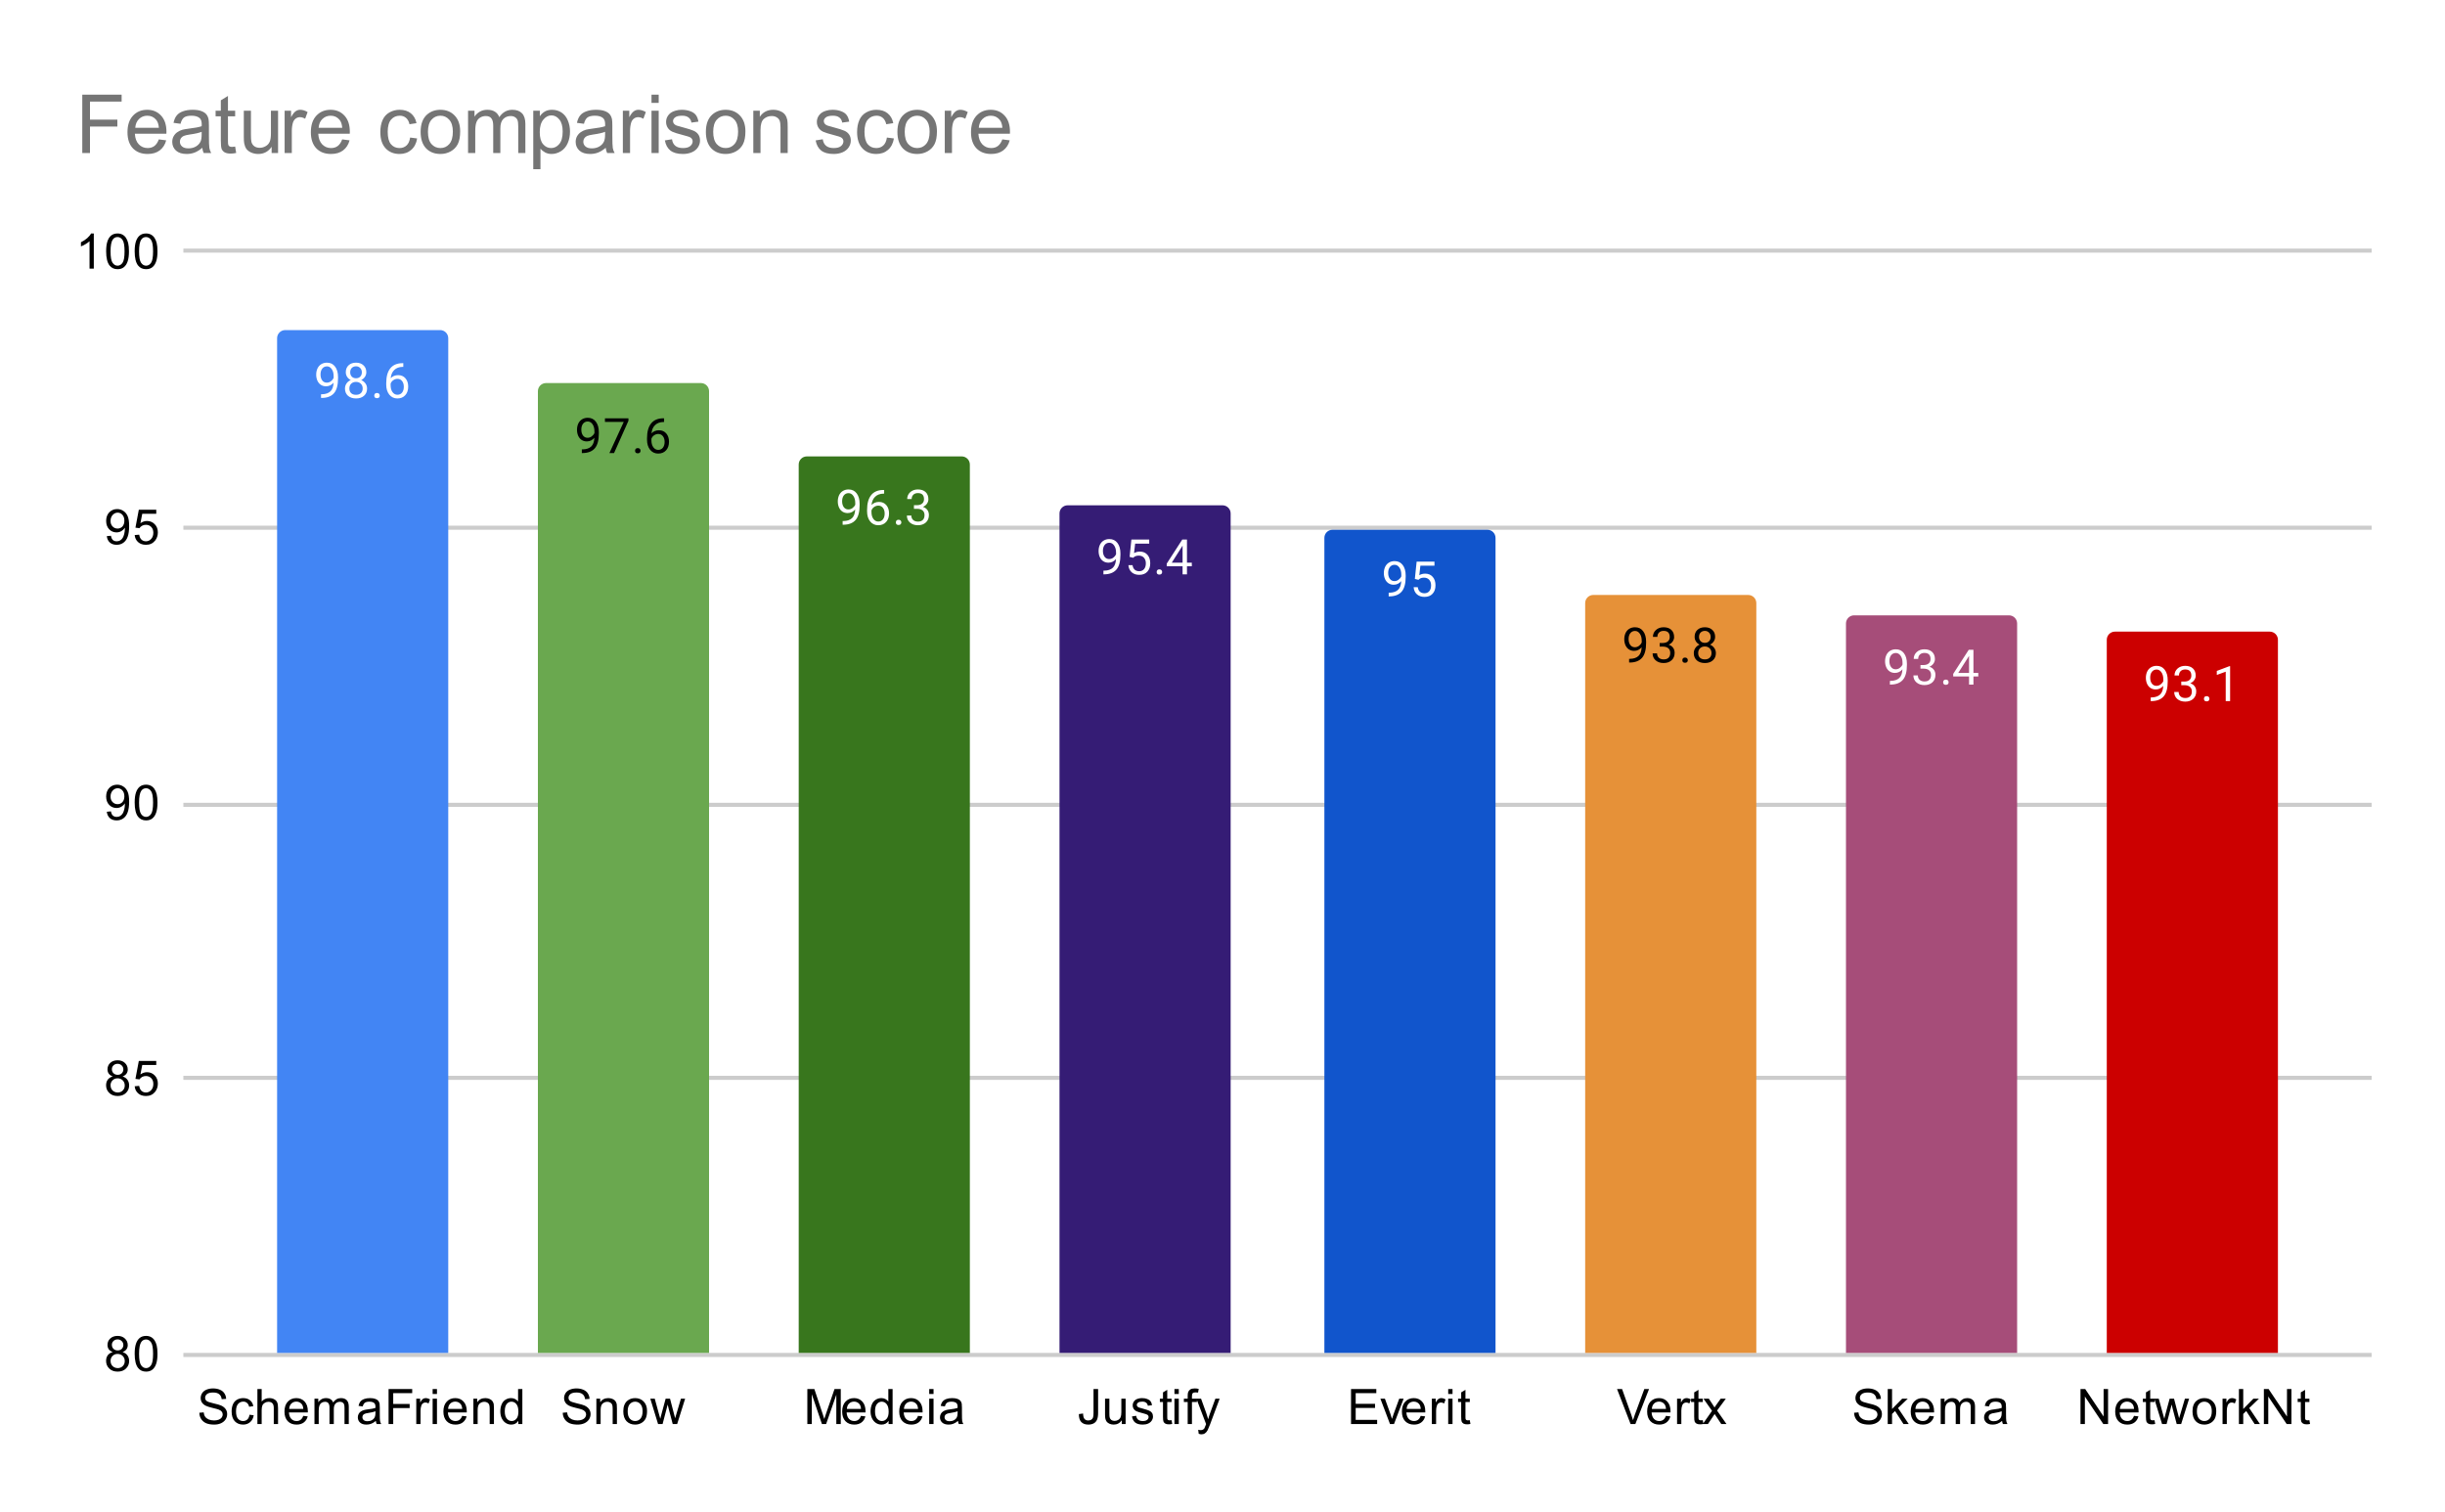 <svg version="1.1" viewBox="0.0 0.0 600.0 371.0" fill="none" stroke="none" stroke-linecap="square" stroke-miterlimit="10" width="600" height="371" xmlns:xlink="http://www.w3.org/1999/xlink" xmlns="http://www.w3.org/2000/svg"><path fill="#ffffff" d="M0 0L600.0 0L600.0 371.0L0 371.0L0 0Z" fill-rule="nonzero"/><path stroke="#cccccc" stroke-width="1.0" stroke-linecap="butt" d="M45.5 332.5L581.5 332.5" fill-rule="nonzero"/><path stroke="#cccccc" stroke-width="1.0" stroke-linecap="butt" d="M45.5 264.5L581.5 264.5" fill-rule="nonzero"/><path stroke="#cccccc" stroke-width="1.0" stroke-linecap="butt" d="M45.5 197.5L581.5 197.5" fill-rule="nonzero"/><path stroke="#cccccc" stroke-width="1.0" stroke-linecap="butt" d="M45.5 129.5L581.5 129.5" fill-rule="nonzero"/><path stroke="#cccccc" stroke-width="1.0" stroke-linecap="butt" d="M45.5 61.5L581.5 61.5" fill-rule="nonzero"/><clipPath id="id_0"><path d="M45.55 61.917L581.45 61.917L581.45 332.45L45.55 332.45L45.55 61.917Z" clip-rule="nonzero"/></clipPath><path stroke="#000000" stroke-width="2.0" stroke-linecap="butt" stroke-opacity="0.0" clip-path="url(#id_0)" d="M110.0 332.0L68.0 332.0L68.0 83.0C68.0 81.895 68.895 81.0 70.0 81.0L108.0 81.0C109.105 81.0 110.0 81.895 110.0 83.0Z" fill-rule="nonzero"/><path fill="#4285f4" clip-path="url(#id_0)" d="M110.0 332.0L68.0 332.0L68.0 83.0C68.0 81.895 68.895 81.0 70.0 81.0L108.0 81.0C109.105 81.0 110.0 81.895 110.0 83.0Z" fill-rule="nonzero"/><path stroke="#000000" stroke-width="2.0" stroke-linecap="butt" stroke-opacity="0.0" clip-path="url(#id_0)" d="M174.0 332.0L132.0 332.0L132.0 96.0C132.0 94.895 132.895 94.0 134.0 94.0L172.0 94.0C173.105 94.0 174.0 94.895 174.0 96.0Z" fill-rule="nonzero"/><path fill="#6aa84f" clip-path="url(#id_0)" d="M174.0 332.0L132.0 332.0L132.0 96.0C132.0 94.895 132.895 94.0 134.0 94.0L172.0 94.0C173.105 94.0 174.0 94.895 174.0 96.0Z" fill-rule="nonzero"/><path stroke="#000000" stroke-width="2.0" stroke-linecap="butt" stroke-opacity="0.0" clip-path="url(#id_0)" d="M238.0 332.0L196.0 332.0L196.0 114.0C196.0 112.895 196.895 112.0 198.0 112.0L236.0 112.0C237.105 112.0 238.0 112.895 238.0 114.0Z" fill-rule="nonzero"/><path fill="#38761d" clip-path="url(#id_0)" d="M238.0 332.0L196.0 332.0L196.0 114.0C196.0 112.895 196.895 112.0 198.0 112.0L236.0 112.0C237.105 112.0 238.0 112.895 238.0 114.0Z" fill-rule="nonzero"/><path stroke="#000000" stroke-width="2.0" stroke-linecap="butt" stroke-opacity="0.0" clip-path="url(#id_0)" d="M302.0 332.0L260.0 332.0L260.0 126.0C260.0 124.895 260.895 124.0 262.0 124.0L300.0 124.0C301.105 124.0 302.0 124.895 302.0 126.0Z" fill-rule="nonzero"/><path fill="#351c75" clip-path="url(#id_0)" d="M302.0 332.0L260.0 332.0L260.0 126.0C260.0 124.895 260.895 124.0 262.0 124.0L300.0 124.0C301.105 124.0 302.0 124.895 302.0 126.0Z" fill-rule="nonzero"/><path stroke="#000000" stroke-width="2.0" stroke-linecap="butt" stroke-opacity="0.0" clip-path="url(#id_0)" d="M367.0 332.0L325.0 332.0L325.0 132.0C325.0 130.895 325.895 130.0 327.0 130.0L365.0 130.0C366.105 130.0 367.0 130.895 367.0 132.0Z" fill-rule="nonzero"/><path fill="#1155cc" clip-path="url(#id_0)" d="M367.0 332.0L325.0 332.0L325.0 132.0C325.0 130.895 325.895 130.0 327.0 130.0L365.0 130.0C366.105 130.0 367.0 130.895 367.0 132.0Z" fill-rule="nonzero"/><path stroke="#000000" stroke-width="2.0" stroke-linecap="butt" stroke-opacity="0.0" clip-path="url(#id_0)" d="M431.0 332.0L389.0 332.0L389.0 148.0C389.0 146.895 389.895 146.0 391.0 146.0L429.0 146.0C430.105 146.0 431.0 146.895 431.0 148.0Z" fill-rule="nonzero"/><path fill="#e69138" clip-path="url(#id_0)" d="M431.0 332.0L389.0 332.0L389.0 148.0C389.0 146.895 389.895 146.0 391.0 146.0L429.0 146.0C430.105 146.0 431.0 146.895 431.0 148.0Z" fill-rule="nonzero"/><path stroke="#000000" stroke-width="2.0" stroke-linecap="butt" stroke-opacity="0.0" clip-path="url(#id_0)" d="M495.0 332.0L453.0 332.0L453.0 153.0C453.0 151.895 453.895 151.0 455.0 151.0L493.0 151.0C494.105 151.0 495.0 151.895 495.0 153.0Z" fill-rule="nonzero"/><path fill="#a64d79" clip-path="url(#id_0)" d="M495.0 332.0L453.0 332.0L453.0 153.0C453.0 151.895 453.895 151.0 455.0 151.0L493.0 151.0C494.105 151.0 495.0 151.895 495.0 153.0Z" fill-rule="nonzero"/><path stroke="#000000" stroke-width="2.0" stroke-linecap="butt" stroke-opacity="0.0" clip-path="url(#id_0)" d="M559.0 332.0L517.0 332.0L517.0 157.0C517.0 155.895 517.895 155.0 519.0 155.0L557.0 155.0C558.105 155.0 559.0 155.895 559.0 157.0Z" fill-rule="nonzero"/><path fill="#cc0000" clip-path="url(#id_0)" d="M559.0 332.0L517.0 332.0L517.0 157.0C517.0 155.895 517.895 155.0 519.0 155.0L557.0 155.0C558.105 155.0 559.0 155.895 559.0 157.0Z" fill-rule="nonzero"/><path stroke="#4285f4" stroke-width="3.0" stroke-linejoin="round" stroke-linecap="round" d="M81.859 93.904Q81.531 94.31 81.047 94.56Q80.578 94.795 80.016 94.795Q79.281 94.795 78.734 94.435Q78.188 94.076 77.891 93.42Q77.594 92.748 77.594 91.951Q77.594 91.107 77.906 90.42Q78.234 89.732 78.828 89.373Q79.438 88.998 80.234 88.998Q81.5 88.998 82.219 89.951Q82.953 90.904 82.953 92.529L82.953 92.841Q82.953 95.341 81.969 96.482Q80.984 97.623 79.0 97.654L78.781 97.654L78.781 96.748L79.016 96.748Q80.359 96.716 81.078 96.045Q81.797 95.373 81.859 93.904ZM80.188 93.904Q80.734 93.904 81.188 93.576Q81.656 93.232 81.875 92.748L81.875 92.31Q81.875 91.248 81.406 90.576Q80.938 89.904 80.234 89.904Q79.516 89.904 79.078 90.451Q78.656 90.998 78.656 91.904Q78.656 92.779 79.062 93.341Q79.484 93.904 80.188 93.904ZM89.891 91.341Q89.891 91.982 89.547 92.482Q89.203 92.982 88.641 93.263Q89.297 93.545 89.688 94.107Q90.078 94.654 90.078 95.357Q90.078 96.451 89.328 97.123Q88.594 97.779 87.375 97.779Q86.141 97.779 85.391 97.123Q84.656 96.451 84.656 95.357Q84.656 94.654 85.031 94.107Q85.406 93.545 86.078 93.263Q85.516 92.982 85.188 92.482Q84.859 91.982 84.859 91.341Q84.859 90.263 85.547 89.638Q86.234 88.998 87.375 88.998Q88.5 88.998 89.188 89.638Q89.891 90.263 89.891 91.341ZM89.0 95.326Q89.0 94.607 88.547 94.17Q88.094 93.716 87.359 93.716Q86.625 93.716 86.172 94.17Q85.734 94.607 85.734 95.341Q85.734 96.06 86.172 96.482Q86.609 96.888 87.375 96.888Q88.125 96.888 88.562 96.466Q89.0 96.045 89.0 95.326ZM87.375 89.888Q86.734 89.888 86.328 90.295Q85.938 90.685 85.938 91.373Q85.938 92.013 86.328 92.42Q86.719 92.826 87.359 92.826Q88.016 92.826 88.406 92.42Q88.797 92.013 88.797 91.373Q88.797 90.716 88.391 90.31Q87.984 89.888 87.375 89.888ZM91.844 97.091Q91.844 96.81 92.0 96.623Q92.172 96.435 92.5 96.435Q92.844 96.435 93.016 96.623Q93.188 96.81 93.188 97.091Q93.188 97.357 93.016 97.545Q92.844 97.716 92.5 97.716Q92.172 97.716 92.0 97.545Q91.844 97.357 91.844 97.091ZM98.969 89.123L98.969 90.029L98.766 90.029Q97.5 90.06 96.75 90.795Q96.0 91.513 95.875 92.826Q96.562 92.06 97.719 92.06Q98.828 92.06 99.5 92.841Q100.172 93.623 100.172 94.873Q100.172 96.185 99.453 96.982Q98.734 97.779 97.516 97.779Q96.297 97.779 95.531 96.841Q94.781 95.888 94.781 94.404L94.781 93.998Q94.781 91.638 95.781 90.388Q96.781 89.138 98.766 89.123L98.969 89.123ZM97.547 92.966Q96.984 92.966 96.516 93.295Q96.047 93.623 95.859 94.138L95.859 94.529Q95.859 95.591 96.328 96.232Q96.812 96.873 97.516 96.873Q98.25 96.873 98.672 96.341Q99.094 95.795 99.094 94.92Q99.094 94.045 98.672 93.513Q98.25 92.966 97.547 92.966Z" fill-rule="nonzero"/><path fill="#ffffff" d="M81.859 93.904Q81.531 94.31 81.047 94.56Q80.578 94.795 80.016 94.795Q79.281 94.795 78.734 94.435Q78.188 94.076 77.891 93.42Q77.594 92.748 77.594 91.951Q77.594 91.107 77.906 90.42Q78.234 89.732 78.828 89.373Q79.438 88.998 80.234 88.998Q81.5 88.998 82.219 89.951Q82.953 90.904 82.953 92.529L82.953 92.841Q82.953 95.341 81.969 96.482Q80.984 97.623 79.0 97.654L78.781 97.654L78.781 96.748L79.016 96.748Q80.359 96.716 81.078 96.045Q81.797 95.373 81.859 93.904ZM80.188 93.904Q80.734 93.904 81.188 93.576Q81.656 93.232 81.875 92.748L81.875 92.31Q81.875 91.248 81.406 90.576Q80.938 89.904 80.234 89.904Q79.516 89.904 79.078 90.451Q78.656 90.998 78.656 91.904Q78.656 92.779 79.062 93.341Q79.484 93.904 80.188 93.904ZM89.891 91.341Q89.891 91.982 89.547 92.482Q89.203 92.982 88.641 93.263Q89.297 93.545 89.688 94.107Q90.078 94.654 90.078 95.357Q90.078 96.451 89.328 97.123Q88.594 97.779 87.375 97.779Q86.141 97.779 85.391 97.123Q84.656 96.451 84.656 95.357Q84.656 94.654 85.031 94.107Q85.406 93.545 86.078 93.263Q85.516 92.982 85.188 92.482Q84.859 91.982 84.859 91.341Q84.859 90.263 85.547 89.638Q86.234 88.998 87.375 88.998Q88.5 88.998 89.188 89.638Q89.891 90.263 89.891 91.341ZM89.0 95.326Q89.0 94.607 88.547 94.17Q88.094 93.716 87.359 93.716Q86.625 93.716 86.172 94.17Q85.734 94.607 85.734 95.341Q85.734 96.06 86.172 96.482Q86.609 96.888 87.375 96.888Q88.125 96.888 88.562 96.466Q89.0 96.045 89.0 95.326ZM87.375 89.888Q86.734 89.888 86.328 90.295Q85.938 90.685 85.938 91.373Q85.938 92.013 86.328 92.42Q86.719 92.826 87.359 92.826Q88.016 92.826 88.406 92.42Q88.797 92.013 88.797 91.373Q88.797 90.716 88.391 90.31Q87.984 89.888 87.375 89.888ZM91.844 97.091Q91.844 96.81 92.0 96.623Q92.172 96.435 92.5 96.435Q92.844 96.435 93.016 96.623Q93.188 96.81 93.188 97.091Q93.188 97.357 93.016 97.545Q92.844 97.716 92.5 97.716Q92.172 97.716 92.0 97.545Q91.844 97.357 91.844 97.091ZM98.969 89.123L98.969 90.029L98.766 90.029Q97.5 90.06 96.75 90.795Q96.0 91.513 95.875 92.826Q96.562 92.06 97.719 92.06Q98.828 92.06 99.5 92.841Q100.172 93.623 100.172 94.873Q100.172 96.185 99.453 96.982Q98.734 97.779 97.516 97.779Q96.297 97.779 95.531 96.841Q94.781 95.888 94.781 94.404L94.781 93.998Q94.781 91.638 95.781 90.388Q96.781 89.138 98.766 89.123L98.969 89.123ZM97.547 92.966Q96.984 92.966 96.516 93.295Q96.047 93.623 95.859 94.138L95.859 94.529Q95.859 95.591 96.328 96.232Q96.812 96.873 97.516 96.873Q98.25 96.873 98.672 96.341Q99.094 95.795 99.094 94.92Q99.094 94.045 98.672 93.513Q98.25 92.966 97.547 92.966Z" fill-rule="nonzero"/><path stroke="#6aa84f" stroke-width="3.0" stroke-linejoin="round" stroke-linecap="round" d="M145.859 107.431Q145.531 107.837 145.047 108.087Q144.578 108.321 144.016 108.321Q143.281 108.321 142.734 107.962Q142.188 107.603 141.891 106.946Q141.594 106.274 141.594 105.478Q141.594 104.634 141.906 103.946Q142.234 103.259 142.828 102.899Q143.438 102.524 144.234 102.524Q145.5 102.524 146.219 103.478Q146.953 104.431 146.953 106.056L146.953 106.368Q146.953 108.868 145.969 110.009Q144.984 111.149 143.0 111.181L142.781 111.181L142.781 110.274L143.016 110.274Q144.359 110.243 145.078 109.571Q145.797 108.899 145.859 107.431ZM144.188 107.431Q144.734 107.431 145.188 107.103Q145.656 106.759 145.875 106.274L145.875 105.837Q145.875 104.774 145.406 104.103Q144.938 103.431 144.234 103.431Q143.516 103.431 143.078 103.978Q142.656 104.524 142.656 105.431Q142.656 106.306 143.062 106.868Q143.484 107.431 144.188 107.431ZM154.219 103.259L150.688 111.181L149.547 111.181L153.062 103.54L148.453 103.54L148.453 102.649L154.219 102.649L154.219 103.259ZM155.844 110.618Q155.844 110.337 156.0 110.149Q156.172 109.962 156.5 109.962Q156.844 109.962 157.016 110.149Q157.188 110.337 157.188 110.618Q157.188 110.884 157.016 111.071Q156.844 111.243 156.5 111.243Q156.172 111.243 156.0 111.071Q155.844 110.884 155.844 110.618ZM162.969 102.649L162.969 103.556L162.766 103.556Q161.5 103.587 160.75 104.321Q160.0 105.04 159.875 106.353Q160.562 105.587 161.719 105.587Q162.828 105.587 163.5 106.368Q164.172 107.149 164.172 108.399Q164.172 109.712 163.453 110.509Q162.734 111.306 161.516 111.306Q160.297 111.306 159.531 110.368Q158.781 109.415 158.781 107.931L158.781 107.524Q158.781 105.165 159.781 103.915Q160.781 102.665 162.766 102.649L162.969 102.649ZM161.547 106.493Q160.984 106.493 160.516 106.821Q160.047 107.149 159.859 107.665L159.859 108.056Q159.859 109.118 160.328 109.759Q160.812 110.399 161.516 110.399Q162.25 110.399 162.672 109.868Q163.094 109.321 163.094 108.446Q163.094 107.571 162.672 107.04Q162.25 106.493 161.547 106.493Z" fill-rule="nonzero"/><path fill="#000000" d="M145.859 107.431Q145.531 107.837 145.047 108.087Q144.578 108.321 144.016 108.321Q143.281 108.321 142.734 107.962Q142.188 107.603 141.891 106.946Q141.594 106.274 141.594 105.478Q141.594 104.634 141.906 103.946Q142.234 103.259 142.828 102.899Q143.438 102.524 144.234 102.524Q145.5 102.524 146.219 103.478Q146.953 104.431 146.953 106.056L146.953 106.368Q146.953 108.868 145.969 110.009Q144.984 111.149 143.0 111.181L142.781 111.181L142.781 110.274L143.016 110.274Q144.359 110.243 145.078 109.571Q145.797 108.899 145.859 107.431ZM144.188 107.431Q144.734 107.431 145.188 107.103Q145.656 106.759 145.875 106.274L145.875 105.837Q145.875 104.774 145.406 104.103Q144.938 103.431 144.234 103.431Q143.516 103.431 143.078 103.978Q142.656 104.524 142.656 105.431Q142.656 106.306 143.062 106.868Q143.484 107.431 144.188 107.431ZM154.219 103.259L150.688 111.181L149.547 111.181L153.062 103.54L148.453 103.54L148.453 102.649L154.219 102.649L154.219 103.259ZM155.844 110.618Q155.844 110.337 156.0 110.149Q156.172 109.962 156.5 109.962Q156.844 109.962 157.016 110.149Q157.188 110.337 157.188 110.618Q157.188 110.884 157.016 111.071Q156.844 111.243 156.5 111.243Q156.172 111.243 156.0 111.071Q155.844 110.884 155.844 110.618ZM162.969 102.649L162.969 103.556L162.766 103.556Q161.5 103.587 160.75 104.321Q160.0 105.04 159.875 106.353Q160.562 105.587 161.719 105.587Q162.828 105.587 163.5 106.368Q164.172 107.149 164.172 108.399Q164.172 109.712 163.453 110.509Q162.734 111.306 161.516 111.306Q160.297 111.306 159.531 110.368Q158.781 109.415 158.781 107.931L158.781 107.524Q158.781 105.165 159.781 103.915Q160.781 102.665 162.766 102.649L162.969 102.649ZM161.547 106.493Q160.984 106.493 160.516 106.821Q160.047 107.149 159.859 107.665L159.859 108.056Q159.859 109.118 160.328 109.759Q160.812 110.399 161.516 110.399Q162.25 110.399 162.672 109.868Q163.094 109.321 163.094 108.446Q163.094 107.571 162.672 107.04Q162.25 106.493 161.547 106.493Z" fill-rule="nonzero"/><path stroke="#38761d" stroke-width="3.0" stroke-linejoin="round" stroke-linecap="round" d="M209.859 125.015Q209.531 125.422 209.047 125.672Q208.578 125.906 208.016 125.906Q207.281 125.906 206.734 125.547Q206.188 125.187 205.891 124.531Q205.594 123.859 205.594 123.062Q205.594 122.218 205.906 121.531Q206.234 120.843 206.828 120.484Q207.438 120.109 208.234 120.109Q209.5 120.109 210.219 121.062Q210.953 122.015 210.953 123.64L210.953 123.953Q210.953 126.453 209.969 127.593Q208.984 128.734 207.0 128.765L206.781 128.765L206.781 127.859L207.016 127.859Q208.359 127.828 209.078 127.156Q209.797 126.484 209.859 125.015ZM208.188 125.015Q208.734 125.015 209.188 124.687Q209.656 124.343 209.875 123.859L209.875 123.422Q209.875 122.359 209.406 121.687Q208.938 121.015 208.234 121.015Q207.516 121.015 207.078 121.562Q206.656 122.109 206.656 123.015Q206.656 123.89 207.062 124.453Q207.484 125.015 208.188 125.015ZM216.969 120.234L216.969 121.14L216.766 121.14Q215.5 121.172 214.75 121.906Q214.0 122.625 213.875 123.937Q214.562 123.172 215.719 123.172Q216.828 123.172 217.5 123.953Q218.172 124.734 218.172 125.984Q218.172 127.297 217.453 128.093Q216.734 128.89 215.516 128.89Q214.297 128.89 213.531 127.953Q212.781 127 212.781 125.515L212.781 125.109Q212.781 122.75 213.781 121.5Q214.781 120.25 216.766 120.234L216.969 120.234ZM215.547 124.078Q214.984 124.078 214.516 124.406Q214.047 124.734 213.859 125.25L213.859 125.64Q213.859 126.703 214.328 127.343Q214.812 127.984 215.516 127.984Q216.25 127.984 216.672 127.453Q217.094 126.906 217.094 126.031Q217.094 125.156 216.672 124.625Q216.25 124.078 215.547 124.078ZM219.844 128.203Q219.844 127.922 220.0 127.734Q220.172 127.547 220.5 127.547Q220.844 127.547 221.016 127.734Q221.188 127.922 221.188 128.203Q221.188 128.468 221.016 128.656Q220.844 128.828 220.5 128.828Q220.172 128.828 220.0 128.656Q219.844 128.468 219.844 128.203ZM224.281 123.968L225.094 123.968Q225.875 123.953 226.312 123.562Q226.75 123.172 226.75 122.5Q226.75 121 225.25 121Q224.547 121 224.125 121.406Q223.719 121.812 223.719 122.468L222.625 122.468Q222.625 121.453 223.359 120.781Q224.109 120.109 225.25 120.109Q226.453 120.109 227.141 120.75Q227.828 121.39 227.828 122.531Q227.828 123.093 227.469 123.609Q227.109 124.125 226.484 124.39Q227.188 124.609 227.562 125.125Q227.953 125.64 227.953 126.39Q227.953 127.531 227.203 128.218Q226.453 128.89 225.25 128.89Q224.062 128.89 223.297 128.234Q222.547 127.578 222.547 126.515L223.641 126.515Q223.641 127.187 224.078 127.593Q224.516 128 225.266 128Q226.047 128 226.453 127.593Q226.875 127.172 226.875 126.406Q226.875 125.672 226.422 125.281Q225.969 124.875 225.094 124.859L224.281 124.859L224.281 123.968Z" fill-rule="nonzero"/><path fill="#ffffff" d="M209.859 125.015Q209.531 125.422 209.047 125.672Q208.578 125.906 208.016 125.906Q207.281 125.906 206.734 125.547Q206.188 125.187 205.891 124.531Q205.594 123.859 205.594 123.062Q205.594 122.218 205.906 121.531Q206.234 120.843 206.828 120.484Q207.438 120.109 208.234 120.109Q209.5 120.109 210.219 121.062Q210.953 122.015 210.953 123.64L210.953 123.953Q210.953 126.453 209.969 127.593Q208.984 128.734 207.0 128.765L206.781 128.765L206.781 127.859L207.016 127.859Q208.359 127.828 209.078 127.156Q209.797 126.484 209.859 125.015ZM208.188 125.015Q208.734 125.015 209.188 124.687Q209.656 124.343 209.875 123.859L209.875 123.422Q209.875 122.359 209.406 121.687Q208.938 121.015 208.234 121.015Q207.516 121.015 207.078 121.562Q206.656 122.109 206.656 123.015Q206.656 123.89 207.062 124.453Q207.484 125.015 208.188 125.015ZM216.969 120.234L216.969 121.14L216.766 121.14Q215.5 121.172 214.75 121.906Q214.0 122.625 213.875 123.937Q214.562 123.172 215.719 123.172Q216.828 123.172 217.5 123.953Q218.172 124.734 218.172 125.984Q218.172 127.297 217.453 128.093Q216.734 128.89 215.516 128.89Q214.297 128.89 213.531 127.953Q212.781 127 212.781 125.515L212.781 125.109Q212.781 122.75 213.781 121.5Q214.781 120.25 216.766 120.234L216.969 120.234ZM215.547 124.078Q214.984 124.078 214.516 124.406Q214.047 124.734 213.859 125.25L213.859 125.64Q213.859 126.703 214.328 127.343Q214.812 127.984 215.516 127.984Q216.25 127.984 216.672 127.453Q217.094 126.906 217.094 126.031Q217.094 125.156 216.672 124.625Q216.25 124.078 215.547 124.078ZM219.844 128.203Q219.844 127.922 220.0 127.734Q220.172 127.547 220.5 127.547Q220.844 127.547 221.016 127.734Q221.188 127.922 221.188 128.203Q221.188 128.468 221.016 128.656Q220.844 128.828 220.5 128.828Q220.172 128.828 220.0 128.656Q219.844 128.468 219.844 128.203ZM224.281 123.968L225.094 123.968Q225.875 123.953 226.312 123.562Q226.75 123.172 226.75 122.5Q226.75 121 225.25 121Q224.547 121 224.125 121.406Q223.719 121.812 223.719 122.468L222.625 122.468Q222.625 121.453 223.359 120.781Q224.109 120.109 225.25 120.109Q226.453 120.109 227.141 120.75Q227.828 121.39 227.828 122.531Q227.828 123.093 227.469 123.609Q227.109 124.125 226.484 124.39Q227.188 124.609 227.562 125.125Q227.953 125.64 227.953 126.39Q227.953 127.531 227.203 128.218Q226.453 128.89 225.25 128.89Q224.062 128.89 223.297 128.234Q222.547 127.578 222.547 126.515L223.641 126.515Q223.641 127.187 224.078 127.593Q224.516 128 225.266 128Q226.047 128 226.453 127.593Q226.875 127.172 226.875 126.406Q226.875 125.672 226.422 125.281Q225.969 124.875 225.094 124.859L224.281 124.859L224.281 123.968Z" fill-rule="nonzero"/><path stroke="#351c75" stroke-width="3.0" stroke-linejoin="round" stroke-linecap="round" d="M273.859 137.189Q273.531 137.596 273.047 137.846Q272.578 138.08 272.016 138.08Q271.281 138.08 270.734 137.721Q270.188 137.361 269.891 136.705Q269.594 136.033 269.594 135.236Q269.594 134.392 269.906 133.705Q270.234 133.017 270.828 132.658Q271.438 132.283 272.234 132.283Q273.5 132.283 274.219 133.236Q274.953 134.189 274.953 135.814L274.953 136.127Q274.953 138.627 273.969 139.767Q272.984 140.908 271.0 140.939L270.781 140.939L270.781 140.033L271.016 140.033Q272.359 140.002 273.078 139.33Q273.797 138.658 273.859 137.189ZM272.188 137.189Q272.734 137.189 273.188 136.861Q273.656 136.517 273.875 136.033L273.875 135.596Q273.875 134.533 273.406 133.861Q272.938 133.189 272.234 133.189Q271.516 133.189 271.078 133.736Q270.656 134.283 270.656 135.189Q270.656 136.064 271.062 136.627Q271.484 137.189 272.188 137.189ZM277.203 136.658L277.641 132.408L282.016 132.408L282.016 133.408L278.562 133.408L278.297 135.736Q278.938 135.361 279.734 135.361Q280.891 135.361 281.578 136.142Q282.266 136.908 282.266 138.221Q282.266 139.533 281.547 140.299Q280.844 141.064 279.562 141.064Q278.438 141.064 277.719 140.439Q277.0 139.799 276.906 138.689L277.922 138.689Q278.031 139.424 278.453 139.799Q278.875 140.174 279.562 140.174Q280.312 140.174 280.75 139.658Q281.188 139.142 281.188 138.236Q281.188 137.377 280.719 136.861Q280.25 136.346 279.469 136.346Q278.766 136.346 278.359 136.642L278.078 136.877L277.203 136.658ZM283.844 140.377Q283.844 140.096 284.0 139.908Q284.172 139.721 284.5 139.721Q284.844 139.721 285.016 139.908Q285.188 140.096 285.188 140.377Q285.188 140.642 285.016 140.83Q284.844 141.002 284.5 141.002Q284.172 141.002 284.0 140.83Q283.844 140.642 283.844 140.377ZM291.281 138.08L292.469 138.08L292.469 138.955L291.281 138.955L291.281 140.939L290.203 140.939L290.203 138.955L286.312 138.955L286.312 138.314L290.125 132.408L291.281 132.408L291.281 138.08ZM287.547 138.08L290.203 138.08L290.203 133.892L290.062 134.127L287.547 138.08Z" fill-rule="nonzero"/><path fill="#ffffff" d="M273.859 137.189Q273.531 137.596 273.047 137.846Q272.578 138.08 272.016 138.08Q271.281 138.08 270.734 137.721Q270.188 137.361 269.891 136.705Q269.594 136.033 269.594 135.236Q269.594 134.392 269.906 133.705Q270.234 133.017 270.828 132.658Q271.438 132.283 272.234 132.283Q273.5 132.283 274.219 133.236Q274.953 134.189 274.953 135.814L274.953 136.127Q274.953 138.627 273.969 139.767Q272.984 140.908 271.0 140.939L270.781 140.939L270.781 140.033L271.016 140.033Q272.359 140.002 273.078 139.33Q273.797 138.658 273.859 137.189ZM272.188 137.189Q272.734 137.189 273.188 136.861Q273.656 136.517 273.875 136.033L273.875 135.596Q273.875 134.533 273.406 133.861Q272.938 133.189 272.234 133.189Q271.516 133.189 271.078 133.736Q270.656 134.283 270.656 135.189Q270.656 136.064 271.062 136.627Q271.484 137.189 272.188 137.189ZM277.203 136.658L277.641 132.408L282.016 132.408L282.016 133.408L278.562 133.408L278.297 135.736Q278.938 135.361 279.734 135.361Q280.891 135.361 281.578 136.142Q282.266 136.908 282.266 138.221Q282.266 139.533 281.547 140.299Q280.844 141.064 279.562 141.064Q278.438 141.064 277.719 140.439Q277.0 139.799 276.906 138.689L277.922 138.689Q278.031 139.424 278.453 139.799Q278.875 140.174 279.562 140.174Q280.312 140.174 280.75 139.658Q281.188 139.142 281.188 138.236Q281.188 137.377 280.719 136.861Q280.25 136.346 279.469 136.346Q278.766 136.346 278.359 136.642L278.078 136.877L277.203 136.658ZM283.844 140.377Q283.844 140.096 284.0 139.908Q284.172 139.721 284.5 139.721Q284.844 139.721 285.016 139.908Q285.188 140.096 285.188 140.377Q285.188 140.642 285.016 140.83Q284.844 141.002 284.5 141.002Q284.172 141.002 284.0 140.83Q283.844 140.642 283.844 140.377ZM291.281 138.08L292.469 138.08L292.469 138.955L291.281 138.955L291.281 140.939L290.203 140.939L290.203 138.955L286.312 138.955L286.312 138.314L290.125 132.408L291.281 132.408L291.281 138.08ZM287.547 138.08L290.203 138.08L290.203 133.892L290.062 134.127L287.547 138.08Z" fill-rule="nonzero"/><path stroke="#1155cc" stroke-width="3.0" stroke-linejoin="round" stroke-linecap="round" d="M343.859 142.6Q343.531 143.006 343.047 143.256Q342.578 143.491 342.016 143.491Q341.281 143.491 340.734 143.131Q340.188 142.772 339.891 142.116Q339.594 141.444 339.594 140.647Q339.594 139.803 339.906 139.116Q340.234 138.428 340.828 138.069Q341.438 137.694 342.234 137.694Q343.5 137.694 344.219 138.647Q344.953 139.6 344.953 141.225L344.953 141.537Q344.953 144.037 343.969 145.178Q342.984 146.319 341.0 146.35L340.781 146.35L340.781 145.444L341.016 145.444Q342.359 145.412 343.078 144.741Q343.797 144.069 343.859 142.6ZM342.188 142.6Q342.734 142.6 343.188 142.272Q343.656 141.928 343.875 141.444L343.875 141.006Q343.875 139.944 343.406 139.272Q342.938 138.6 342.234 138.6Q341.516 138.6 341.078 139.147Q340.656 139.694 340.656 140.6Q340.656 141.475 341.062 142.037Q341.484 142.6 342.188 142.6ZM347.203 142.069L347.641 137.819L352.016 137.819L352.016 138.819L348.562 138.819L348.297 141.147Q348.938 140.772 349.734 140.772Q350.891 140.772 351.578 141.553Q352.266 142.319 352.266 143.631Q352.266 144.944 351.547 145.709Q350.844 146.475 349.562 146.475Q348.438 146.475 347.719 145.85Q347.0 145.209 346.906 144.1L347.922 144.1Q348.031 144.834 348.453 145.209Q348.875 145.584 349.562 145.584Q350.312 145.584 350.75 145.069Q351.188 144.553 351.188 143.647Q351.188 142.787 350.719 142.272Q350.25 141.756 349.469 141.756Q348.766 141.756 348.359 142.053L348.078 142.287L347.203 142.069Z" fill-rule="nonzero"/><path fill="#ffffff" d="M343.859 142.6Q343.531 143.006 343.047 143.256Q342.578 143.491 342.016 143.491Q341.281 143.491 340.734 143.131Q340.188 142.772 339.891 142.116Q339.594 141.444 339.594 140.647Q339.594 139.803 339.906 139.116Q340.234 138.428 340.828 138.069Q341.438 137.694 342.234 137.694Q343.5 137.694 344.219 138.647Q344.953 139.6 344.953 141.225L344.953 141.537Q344.953 144.037 343.969 145.178Q342.984 146.319 341.0 146.35L340.781 146.35L340.781 145.444L341.016 145.444Q342.359 145.412 343.078 144.741Q343.797 144.069 343.859 142.6ZM342.188 142.6Q342.734 142.6 343.188 142.272Q343.656 141.928 343.875 141.444L343.875 141.006Q343.875 139.944 343.406 139.272Q342.938 138.6 342.234 138.6Q341.516 138.6 341.078 139.147Q340.656 139.694 340.656 140.6Q340.656 141.475 341.062 142.037Q341.484 142.6 342.188 142.6ZM347.203 142.069L347.641 137.819L352.016 137.819L352.016 138.819L348.562 138.819L348.297 141.147Q348.938 140.772 349.734 140.772Q350.891 140.772 351.578 141.553Q352.266 142.319 352.266 143.631Q352.266 144.944 351.547 145.709Q350.844 146.475 349.562 146.475Q348.438 146.475 347.719 145.85Q347.0 145.209 346.906 144.1L347.922 144.1Q348.031 144.834 348.453 145.209Q348.875 145.584 349.562 145.584Q350.312 145.584 350.75 145.069Q351.188 144.553 351.188 143.647Q351.188 142.787 350.719 142.272Q350.25 141.756 349.469 141.756Q348.766 141.756 348.359 142.053L348.078 142.287L347.203 142.069Z" fill-rule="nonzero"/><path stroke="#e69138" stroke-width="3.0" stroke-linejoin="round" stroke-linecap="round" d="M402.859 158.832Q402.531 159.238 402.047 159.488Q401.578 159.723 401.016 159.723Q400.281 159.723 399.734 159.363Q399.188 159.004 398.891 158.348Q398.594 157.676 398.594 156.879Q398.594 156.035 398.906 155.348Q399.234 154.66 399.828 154.301Q400.438 153.926 401.234 153.926Q402.5 153.926 403.219 154.879Q403.953 155.832 403.953 157.457L403.953 157.769Q403.953 160.269 402.969 161.41Q401.984 162.551 400.0 162.582L399.781 162.582L399.781 161.676L400.016 161.676Q401.359 161.644 402.078 160.973Q402.797 160.301 402.859 158.832ZM401.188 158.832Q401.734 158.832 402.188 158.504Q402.656 158.16 402.875 157.676L402.875 157.238Q402.875 156.176 402.406 155.504Q401.938 154.832 401.234 154.832Q400.516 154.832 400.078 155.379Q399.656 155.926 399.656 156.832Q399.656 157.707 400.062 158.269Q400.484 158.832 401.188 158.832ZM407.281 157.785L408.094 157.785Q408.875 157.769 409.312 157.379Q409.75 156.988 409.75 156.316Q409.75 154.816 408.25 154.816Q407.547 154.816 407.125 155.223Q406.719 155.629 406.719 156.285L405.625 156.285Q405.625 155.269 406.359 154.598Q407.109 153.926 408.25 153.926Q409.453 153.926 410.141 154.566Q410.828 155.207 410.828 156.348Q410.828 156.91 410.469 157.426Q410.109 157.941 409.484 158.207Q410.188 158.426 410.562 158.941Q410.953 159.457 410.953 160.207Q410.953 161.348 410.203 162.035Q409.453 162.707 408.25 162.707Q407.062 162.707 406.297 162.051Q405.547 161.394 405.547 160.332L406.641 160.332Q406.641 161.004 407.078 161.41Q407.516 161.816 408.266 161.816Q409.047 161.816 409.453 161.41Q409.875 160.988 409.875 160.223Q409.875 159.488 409.422 159.098Q408.969 158.691 408.094 158.676L407.281 158.676L407.281 157.785ZM412.844 162.019Q412.844 161.738 413.0 161.551Q413.172 161.363 413.5 161.363Q413.844 161.363 414.016 161.551Q414.188 161.738 414.188 162.019Q414.188 162.285 414.016 162.473Q413.844 162.644 413.5 162.644Q413.172 162.644 413.0 162.473Q412.844 162.285 412.844 162.019ZM420.891 156.269Q420.891 156.91 420.547 157.41Q420.203 157.91 419.641 158.191Q420.297 158.473 420.688 159.035Q421.078 159.582 421.078 160.285Q421.078 161.379 420.328 162.051Q419.594 162.707 418.375 162.707Q417.141 162.707 416.391 162.051Q415.656 161.379 415.656 160.285Q415.656 159.582 416.031 159.035Q416.406 158.473 417.078 158.191Q416.516 157.91 416.188 157.41Q415.859 156.91 415.859 156.269Q415.859 155.191 416.547 154.566Q417.234 153.926 418.375 153.926Q419.5 153.926 420.188 154.566Q420.891 155.191 420.891 156.269ZM420.0 160.254Q420.0 159.535 419.547 159.098Q419.094 158.644 418.359 158.644Q417.625 158.644 417.172 159.098Q416.734 159.535 416.734 160.269Q416.734 160.988 417.172 161.41Q417.609 161.816 418.375 161.816Q419.125 161.816 419.562 161.394Q420.0 160.973 420.0 160.254ZM418.375 154.816Q417.734 154.816 417.328 155.223Q416.938 155.613 416.938 156.301Q416.938 156.941 417.328 157.348Q417.719 157.754 418.359 157.754Q419.016 157.754 419.406 157.348Q419.797 156.941 419.797 156.301Q419.797 155.644 419.391 155.238Q418.984 154.816 418.375 154.816Z" fill-rule="nonzero"/><path fill="#000000" d="M402.859 158.832Q402.531 159.238 402.047 159.488Q401.578 159.723 401.016 159.723Q400.281 159.723 399.734 159.363Q399.188 159.004 398.891 158.348Q398.594 157.676 398.594 156.879Q398.594 156.035 398.906 155.348Q399.234 154.66 399.828 154.301Q400.438 153.926 401.234 153.926Q402.5 153.926 403.219 154.879Q403.953 155.832 403.953 157.457L403.953 157.769Q403.953 160.269 402.969 161.41Q401.984 162.551 400.0 162.582L399.781 162.582L399.781 161.676L400.016 161.676Q401.359 161.644 402.078 160.973Q402.797 160.301 402.859 158.832ZM401.188 158.832Q401.734 158.832 402.188 158.504Q402.656 158.16 402.875 157.676L402.875 157.238Q402.875 156.176 402.406 155.504Q401.938 154.832 401.234 154.832Q400.516 154.832 400.078 155.379Q399.656 155.926 399.656 156.832Q399.656 157.707 400.062 158.269Q400.484 158.832 401.188 158.832ZM407.281 157.785L408.094 157.785Q408.875 157.769 409.312 157.379Q409.75 156.988 409.75 156.316Q409.75 154.816 408.25 154.816Q407.547 154.816 407.125 155.223Q406.719 155.629 406.719 156.285L405.625 156.285Q405.625 155.269 406.359 154.598Q407.109 153.926 408.25 153.926Q409.453 153.926 410.141 154.566Q410.828 155.207 410.828 156.348Q410.828 156.91 410.469 157.426Q410.109 157.941 409.484 158.207Q410.188 158.426 410.562 158.941Q410.953 159.457 410.953 160.207Q410.953 161.348 410.203 162.035Q409.453 162.707 408.25 162.707Q407.062 162.707 406.297 162.051Q405.547 161.394 405.547 160.332L406.641 160.332Q406.641 161.004 407.078 161.41Q407.516 161.816 408.266 161.816Q409.047 161.816 409.453 161.41Q409.875 160.988 409.875 160.223Q409.875 159.488 409.422 159.098Q408.969 158.691 408.094 158.676L407.281 158.676L407.281 157.785ZM412.844 162.019Q412.844 161.738 413.0 161.551Q413.172 161.363 413.5 161.363Q413.844 161.363 414.016 161.551Q414.188 161.738 414.188 162.019Q414.188 162.285 414.016 162.473Q413.844 162.644 413.5 162.644Q413.172 162.644 413.0 162.473Q412.844 162.285 412.844 162.019ZM420.891 156.269Q420.891 156.91 420.547 157.41Q420.203 157.91 419.641 158.191Q420.297 158.473 420.688 159.035Q421.078 159.582 421.078 160.285Q421.078 161.379 420.328 162.051Q419.594 162.707 418.375 162.707Q417.141 162.707 416.391 162.051Q415.656 161.379 415.656 160.285Q415.656 159.582 416.031 159.035Q416.406 158.473 417.078 158.191Q416.516 157.91 416.188 157.41Q415.859 156.91 415.859 156.269Q415.859 155.191 416.547 154.566Q417.234 153.926 418.375 153.926Q419.5 153.926 420.188 154.566Q420.891 155.191 420.891 156.269ZM420.0 160.254Q420.0 159.535 419.547 159.098Q419.094 158.644 418.359 158.644Q417.625 158.644 417.172 159.098Q416.734 159.535 416.734 160.269Q416.734 160.988 417.172 161.41Q417.609 161.816 418.375 161.816Q419.125 161.816 419.562 161.394Q420.0 160.973 420.0 160.254ZM418.375 154.816Q417.734 154.816 417.328 155.223Q416.938 155.613 416.938 156.301Q416.938 156.941 417.328 157.348Q417.719 157.754 418.359 157.754Q419.016 157.754 419.406 157.348Q419.797 156.941 419.797 156.301Q419.797 155.644 419.391 155.238Q418.984 154.816 418.375 154.816Z" fill-rule="nonzero"/><path stroke="#a64d79" stroke-width="3.0" stroke-linejoin="round" stroke-linecap="round" d="M466.859 164.243Q466.531 164.649 466.047 164.899Q465.578 165.133 465.016 165.133Q464.281 165.133 463.734 164.774Q463.188 164.415 462.891 163.758Q462.594 163.086 462.594 162.29Q462.594 161.446 462.906 160.758Q463.234 160.071 463.828 159.711Q464.438 159.336 465.234 159.336Q466.5 159.336 467.219 160.29Q467.953 161.243 467.953 162.868L467.953 163.18Q467.953 165.68 466.969 166.821Q465.984 167.961 464.0 167.993L463.781 167.993L463.781 167.086L464.016 167.086Q465.359 167.055 466.078 166.383Q466.797 165.711 466.859 164.243ZM465.188 164.243Q465.734 164.243 466.188 163.915Q466.656 163.571 466.875 163.086L466.875 162.649Q466.875 161.586 466.406 160.915Q465.938 160.243 465.234 160.243Q464.516 160.243 464.078 160.79Q463.656 161.336 463.656 162.243Q463.656 163.118 464.062 163.68Q464.484 164.243 465.188 164.243ZM471.281 163.196L472.094 163.196Q472.875 163.18 473.312 162.79Q473.75 162.399 473.75 161.727Q473.75 160.227 472.25 160.227Q471.547 160.227 471.125 160.633Q470.719 161.04 470.719 161.696L469.625 161.696Q469.625 160.68 470.359 160.008Q471.109 159.336 472.25 159.336Q473.453 159.336 474.141 159.977Q474.828 160.618 474.828 161.758Q474.828 162.321 474.469 162.836Q474.109 163.352 473.484 163.618Q474.188 163.836 474.562 164.352Q474.953 164.868 474.953 165.618Q474.953 166.758 474.203 167.446Q473.453 168.118 472.25 168.118Q471.062 168.118 470.297 167.461Q469.547 166.805 469.547 165.743L470.641 165.743Q470.641 166.415 471.078 166.821Q471.516 167.227 472.266 167.227Q473.047 167.227 473.453 166.821Q473.875 166.399 473.875 165.633Q473.875 164.899 473.422 164.508Q472.969 164.102 472.094 164.086L471.281 164.086L471.281 163.196ZM476.844 167.43Q476.844 167.149 477.0 166.961Q477.172 166.774 477.5 166.774Q477.844 166.774 478.016 166.961Q478.188 167.149 478.188 167.43Q478.188 167.696 478.016 167.883Q477.844 168.055 477.5 168.055Q477.172 168.055 477.0 167.883Q476.844 167.696 476.844 167.43ZM484.281 165.133L485.469 165.133L485.469 166.008L484.281 166.008L484.281 167.993L483.203 167.993L483.203 166.008L479.312 166.008L479.312 165.368L483.125 159.461L484.281 159.461L484.281 165.133ZM480.547 165.133L483.203 165.133L483.203 160.946L483.062 161.18L480.547 165.133Z" fill-rule="nonzero"/><path fill="#ffffff" d="M466.859 164.243Q466.531 164.649 466.047 164.899Q465.578 165.133 465.016 165.133Q464.281 165.133 463.734 164.774Q463.188 164.415 462.891 163.758Q462.594 163.086 462.594 162.29Q462.594 161.446 462.906 160.758Q463.234 160.071 463.828 159.711Q464.438 159.336 465.234 159.336Q466.5 159.336 467.219 160.29Q467.953 161.243 467.953 162.868L467.953 163.18Q467.953 165.68 466.969 166.821Q465.984 167.961 464.0 167.993L463.781 167.993L463.781 167.086L464.016 167.086Q465.359 167.055 466.078 166.383Q466.797 165.711 466.859 164.243ZM465.188 164.243Q465.734 164.243 466.188 163.915Q466.656 163.571 466.875 163.086L466.875 162.649Q466.875 161.586 466.406 160.915Q465.938 160.243 465.234 160.243Q464.516 160.243 464.078 160.79Q463.656 161.336 463.656 162.243Q463.656 163.118 464.062 163.68Q464.484 164.243 465.188 164.243ZM471.281 163.196L472.094 163.196Q472.875 163.18 473.312 162.79Q473.75 162.399 473.75 161.727Q473.75 160.227 472.25 160.227Q471.547 160.227 471.125 160.633Q470.719 161.04 470.719 161.696L469.625 161.696Q469.625 160.68 470.359 160.008Q471.109 159.336 472.25 159.336Q473.453 159.336 474.141 159.977Q474.828 160.618 474.828 161.758Q474.828 162.321 474.469 162.836Q474.109 163.352 473.484 163.618Q474.188 163.836 474.562 164.352Q474.953 164.868 474.953 165.618Q474.953 166.758 474.203 167.446Q473.453 168.118 472.25 168.118Q471.062 168.118 470.297 167.461Q469.547 166.805 469.547 165.743L470.641 165.743Q470.641 166.415 471.078 166.821Q471.516 167.227 472.266 167.227Q473.047 167.227 473.453 166.821Q473.875 166.399 473.875 165.633Q473.875 164.899 473.422 164.508Q472.969 164.102 472.094 164.086L471.281 164.086L471.281 163.196ZM476.844 167.43Q476.844 167.149 477.0 166.961Q477.172 166.774 477.5 166.774Q477.844 166.774 478.016 166.961Q478.188 167.149 478.188 167.43Q478.188 167.696 478.016 167.883Q477.844 168.055 477.5 168.055Q477.172 168.055 477.0 167.883Q476.844 167.696 476.844 167.43ZM484.281 165.133L485.469 165.133L485.469 166.008L484.281 166.008L484.281 167.993L483.203 167.993L483.203 166.008L479.312 166.008L479.312 165.368L483.125 159.461L484.281 159.461L484.281 165.133ZM480.547 165.133L483.203 165.133L483.203 160.946L483.062 161.18L480.547 165.133Z" fill-rule="nonzero"/><path stroke="#cc0000" stroke-width="3.0" stroke-linejoin="round" stroke-linecap="round" d="M530.859 168.301Q530.531 168.707 530.047 168.957Q529.578 169.191 529.016 169.191Q528.281 169.191 527.734 168.832Q527.188 168.473 526.891 167.816Q526.594 167.144 526.594 166.348Q526.594 165.504 526.906 164.816Q527.234 164.129 527.828 163.769Q528.438 163.394 529.234 163.394Q530.5 163.394 531.219 164.348Q531.953 165.301 531.953 166.926L531.953 167.238Q531.953 169.738 530.969 170.879Q529.984 172.019 528.0 172.051L527.781 172.051L527.781 171.144L528.016 171.144Q529.359 171.113 530.078 170.441Q530.797 169.769 530.859 168.301ZM529.188 168.301Q529.734 168.301 530.188 167.973Q530.656 167.629 530.875 167.144L530.875 166.707Q530.875 165.644 530.406 164.973Q529.938 164.301 529.234 164.301Q528.516 164.301 528.078 164.848Q527.656 165.394 527.656 166.301Q527.656 167.176 528.062 167.738Q528.484 168.301 529.188 168.301ZM535.281 167.254L536.094 167.254Q536.875 167.238 537.312 166.848Q537.75 166.457 537.75 165.785Q537.75 164.285 536.25 164.285Q535.547 164.285 535.125 164.691Q534.719 165.098 534.719 165.754L533.625 165.754Q533.625 164.738 534.359 164.066Q535.109 163.394 536.25 163.394Q537.453 163.394 538.141 164.035Q538.828 164.676 538.828 165.816Q538.828 166.379 538.469 166.894Q538.109 167.41 537.484 167.676Q538.188 167.894 538.562 168.41Q538.953 168.926 538.953 169.676Q538.953 170.816 538.203 171.504Q537.453 172.176 536.25 172.176Q535.062 172.176 534.297 171.519Q533.547 170.863 533.547 169.801L534.641 169.801Q534.641 170.473 535.078 170.879Q535.516 171.285 536.266 171.285Q537.047 171.285 537.453 170.879Q537.875 170.457 537.875 169.691Q537.875 168.957 537.422 168.566Q536.969 168.16 536.094 168.144L535.281 168.144L535.281 167.254ZM540.844 171.488Q540.844 171.207 541.0 171.019Q541.172 170.832 541.5 170.832Q541.844 170.832 542.016 171.019Q542.188 171.207 542.188 171.488Q542.188 171.754 542.016 171.941Q541.844 172.113 541.5 172.113Q541.172 172.113 541.0 171.941Q540.844 171.754 540.844 171.488ZM547.266 172.051L546.188 172.051L546.188 164.832L544.0 165.629L544.0 164.644L547.109 163.473L547.266 163.473L547.266 172.051Z" fill-rule="nonzero"/><path fill="#ffffff" d="M530.859 168.301Q530.531 168.707 530.047 168.957Q529.578 169.191 529.016 169.191Q528.281 169.191 527.734 168.832Q527.188 168.473 526.891 167.816Q526.594 167.144 526.594 166.348Q526.594 165.504 526.906 164.816Q527.234 164.129 527.828 163.769Q528.438 163.394 529.234 163.394Q530.5 163.394 531.219 164.348Q531.953 165.301 531.953 166.926L531.953 167.238Q531.953 169.738 530.969 170.879Q529.984 172.019 528.0 172.051L527.781 172.051L527.781 171.144L528.016 171.144Q529.359 171.113 530.078 170.441Q530.797 169.769 530.859 168.301ZM529.188 168.301Q529.734 168.301 530.188 167.973Q530.656 167.629 530.875 167.144L530.875 166.707Q530.875 165.644 530.406 164.973Q529.938 164.301 529.234 164.301Q528.516 164.301 528.078 164.848Q527.656 165.394 527.656 166.301Q527.656 167.176 528.062 167.738Q528.484 168.301 529.188 168.301ZM535.281 167.254L536.094 167.254Q536.875 167.238 537.312 166.848Q537.75 166.457 537.75 165.785Q537.75 164.285 536.25 164.285Q535.547 164.285 535.125 164.691Q534.719 165.098 534.719 165.754L533.625 165.754Q533.625 164.738 534.359 164.066Q535.109 163.394 536.25 163.394Q537.453 163.394 538.141 164.035Q538.828 164.676 538.828 165.816Q538.828 166.379 538.469 166.894Q538.109 167.41 537.484 167.676Q538.188 167.894 538.562 168.41Q538.953 168.926 538.953 169.676Q538.953 170.816 538.203 171.504Q537.453 172.176 536.25 172.176Q535.062 172.176 534.297 171.519Q533.547 170.863 533.547 169.801L534.641 169.801Q534.641 170.473 535.078 170.879Q535.516 171.285 536.266 171.285Q537.047 171.285 537.453 170.879Q537.875 170.457 537.875 169.691Q537.875 168.957 537.422 168.566Q536.969 168.16 536.094 168.144L535.281 168.144L535.281 167.254ZM540.844 171.488Q540.844 171.207 541.0 171.019Q541.172 170.832 541.5 170.832Q541.844 170.832 542.016 171.019Q542.188 171.207 542.188 171.488Q542.188 171.754 542.016 171.941Q541.844 172.113 541.5 172.113Q541.172 172.113 541.0 171.941Q540.844 171.754 540.844 171.488ZM547.266 172.051L546.188 172.051L546.188 164.832L544.0 165.629L544.0 164.644L547.109 163.473L547.266 163.473L547.266 172.051Z" fill-rule="nonzero"/><path fill="#000000" d="M27.675 331.794Q27.019 331.544 26.691 331.106Q26.378 330.653 26.378 330.044Q26.378 329.106 27.05 328.466Q27.738 327.825 28.847 327.825Q29.972 327.825 30.659 328.481Q31.347 329.137 31.347 330.075Q31.347 330.669 31.034 331.106Q30.722 331.544 30.081 331.794Q30.878 332.044 31.284 332.622Q31.691 333.2 31.691 333.997Q31.691 335.091 30.909 335.841Q30.144 336.591 28.863 336.591Q27.597 336.591 26.816 335.841Q26.034 335.091 26.034 333.966Q26.034 333.122 26.456 332.559Q26.894 331.997 27.675 331.794ZM27.456 329.997Q27.456 330.606 27.847 330.997Q28.253 331.387 28.878 331.387Q29.488 331.387 29.878 331.012Q30.269 330.622 30.269 330.059Q30.269 329.481 29.863 329.091Q29.456 328.684 28.863 328.684Q28.253 328.684 27.847 329.075Q27.456 329.466 27.456 329.997ZM27.128 333.966Q27.128 334.419 27.331 334.841Q27.55 335.262 27.972 335.497Q28.394 335.731 28.878 335.731Q29.628 335.731 30.113 335.247Q30.613 334.762 30.613 334.012Q30.613 333.247 30.113 332.747Q29.613 332.247 28.847 332.247Q28.097 332.247 27.613 332.747Q27.128 333.231 27.128 333.966ZM33.05 332.216Q33.05 330.684 33.362 329.762Q33.675 328.825 34.284 328.325Q34.909 327.825 35.847 327.825Q36.534 327.825 37.05 328.106Q37.581 328.387 37.925 328.919Q38.269 329.434 38.456 330.184Q38.644 330.934 38.644 332.216Q38.644 333.731 38.331 334.653Q38.034 335.575 37.409 336.091Q36.8 336.591 35.847 336.591Q34.612 336.591 33.894 335.7Q33.05 334.637 33.05 332.216ZM34.128 332.216Q34.128 334.325 34.628 335.028Q35.128 335.731 35.847 335.731Q36.581 335.731 37.066 335.028Q37.566 334.325 37.566 332.216Q37.566 330.091 37.066 329.403Q36.581 328.7 35.831 328.7Q35.112 328.7 34.675 329.309Q34.128 330.091 34.128 332.216Z" fill-rule="nonzero"/><path fill="#000000" d="M27.675 264.16Q27.019 263.91 26.691 263.473Q26.378 263.02 26.378 262.41Q26.378 261.473 27.05 260.832Q27.738 260.192 28.847 260.192Q29.972 260.192 30.659 260.848Q31.347 261.504 31.347 262.442Q31.347 263.035 31.034 263.473Q30.722 263.91 30.081 264.16Q30.878 264.41 31.284 264.989Q31.691 265.567 31.691 266.364Q31.691 267.457 30.909 268.207Q30.144 268.957 28.863 268.957Q27.597 268.957 26.816 268.207Q26.034 267.457 26.034 266.332Q26.034 265.489 26.456 264.926Q26.894 264.364 27.675 264.16ZM27.456 262.364Q27.456 262.973 27.847 263.364Q28.253 263.754 28.878 263.754Q29.488 263.754 29.878 263.379Q30.269 262.989 30.269 262.426Q30.269 261.848 29.863 261.457Q29.456 261.051 28.863 261.051Q28.253 261.051 27.847 261.442Q27.456 261.832 27.456 262.364ZM27.128 266.332Q27.128 266.785 27.331 267.207Q27.55 267.629 27.972 267.864Q28.394 268.098 28.878 268.098Q29.628 268.098 30.113 267.614Q30.613 267.129 30.613 266.379Q30.613 265.614 30.113 265.114Q29.613 264.614 28.847 264.614Q28.097 264.614 27.613 265.114Q27.128 265.598 27.128 266.332ZM33.05 266.567L34.159 266.473Q34.284 267.285 34.722 267.692Q35.175 268.098 35.816 268.098Q36.566 268.098 37.097 267.52Q37.628 266.942 37.628 266.004Q37.628 265.098 37.112 264.582Q36.612 264.051 35.784 264.051Q35.284 264.051 34.862 264.285Q34.456 264.52 34.222 264.879L33.237 264.754L34.066 260.348L38.347 260.348L38.347 261.348L34.909 261.348L34.456 263.66Q35.222 263.114 36.066 263.114Q37.191 263.114 37.956 263.895Q38.737 264.676 38.737 265.91Q38.737 267.067 38.066 267.926Q37.237 268.957 35.816 268.957Q34.644 268.957 33.894 268.301Q33.159 267.645 33.05 266.567Z" fill-rule="nonzero"/><path fill="#000000" d="M26.206 199.199L27.222 199.105Q27.347 199.824 27.706 200.152Q28.081 200.465 28.644 200.465Q29.128 200.465 29.488 200.246Q29.863 200.011 30.097 199.652Q30.331 199.277 30.488 198.652Q30.644 198.011 30.644 197.355Q30.644 197.277 30.644 197.136Q30.331 197.636 29.784 197.965Q29.238 198.277 28.597 198.277Q27.519 198.277 26.784 197.511Q26.05 196.73 26.05 195.465Q26.05 194.152 26.816 193.355Q27.597 192.558 28.753 192.558Q29.581 192.558 30.269 193.011Q30.972 193.465 31.331 194.308Q31.691 195.136 31.691 196.715Q31.691 198.355 31.331 199.34Q30.988 200.308 30.269 200.824Q29.566 201.324 28.628 201.324Q27.613 201.324 26.972 200.777Q26.331 200.215 26.206 199.199ZM30.519 195.402Q30.519 194.496 30.034 193.965Q29.566 193.433 28.878 193.433Q28.175 193.433 27.644 194.011Q27.128 194.574 27.128 195.496Q27.128 196.308 27.628 196.824Q28.128 197.34 28.847 197.34Q29.581 197.34 30.05 196.824Q30.519 196.308 30.519 195.402ZM33.05 196.949Q33.05 195.418 33.362 194.496Q33.675 193.558 34.284 193.058Q34.909 192.558 35.847 192.558Q36.534 192.558 37.05 192.84Q37.581 193.121 37.925 193.652Q38.269 194.168 38.456 194.918Q38.644 195.668 38.644 196.949Q38.644 198.465 38.331 199.386Q38.034 200.308 37.409 200.824Q36.8 201.324 35.847 201.324Q34.612 201.324 33.894 200.433Q33.05 199.371 33.05 196.949ZM34.128 196.949Q34.128 199.058 34.628 199.761Q35.128 200.465 35.847 200.465Q36.581 200.465 37.066 199.761Q37.566 199.058 37.566 196.949Q37.566 194.824 37.066 194.136Q36.581 193.433 35.831 193.433Q35.112 193.433 34.675 194.043Q34.128 194.824 34.128 196.949Z" fill-rule="nonzero"/><path fill="#000000" d="M26.206 131.566L27.222 131.472Q27.347 132.191 27.706 132.519Q28.081 132.831 28.644 132.831Q29.128 132.831 29.488 132.613Q29.863 132.378 30.097 132.019Q30.331 131.644 30.488 131.019Q30.644 130.378 30.644 129.722Q30.644 129.644 30.644 129.503Q30.331 130.003 29.784 130.331Q29.238 130.644 28.597 130.644Q27.519 130.644 26.784 129.878Q26.05 129.097 26.05 127.831Q26.05 126.519 26.816 125.722Q27.597 124.925 28.753 124.925Q29.581 124.925 30.269 125.378Q30.972 125.831 31.331 126.675Q31.691 127.503 31.691 129.081Q31.691 130.722 31.331 131.706Q30.988 132.675 30.269 133.191Q29.566 133.691 28.628 133.691Q27.613 133.691 26.972 133.144Q26.331 132.581 26.206 131.566ZM30.519 127.769Q30.519 126.862 30.034 126.331Q29.566 125.8 28.878 125.8Q28.175 125.8 27.644 126.378Q27.128 126.941 27.128 127.862Q27.128 128.675 27.628 129.191Q28.128 129.706 28.847 129.706Q29.581 129.706 30.05 129.191Q30.519 128.675 30.519 127.769ZM33.05 131.3L34.159 131.206Q34.284 132.019 34.722 132.425Q35.175 132.831 35.816 132.831Q36.566 132.831 37.097 132.253Q37.628 131.675 37.628 130.738Q37.628 129.831 37.112 129.316Q36.612 128.784 35.784 128.784Q35.284 128.784 34.862 129.019Q34.456 129.253 34.222 129.613L33.237 129.488L34.066 125.081L38.347 125.081L38.347 126.081L34.909 126.081L34.456 128.394Q35.222 127.847 36.066 127.847Q37.191 127.847 37.956 128.628Q38.737 129.409 38.737 130.644Q38.737 131.8 38.066 132.659Q37.237 133.691 35.816 133.691Q34.644 133.691 33.894 133.034Q33.159 132.378 33.05 131.3Z" fill-rule="nonzero"/><path fill="#000000" d="M23.019 65.917L21.972 65.917L21.972 59.198Q21.581 59.557 20.956 59.932Q20.347 60.292 19.863 60.464L19.863 59.448Q20.738 59.026 21.394 58.448Q22.066 57.854 22.347 57.292L23.019 57.292L23.019 65.917ZM26.05 61.682Q26.05 60.151 26.363 59.229Q26.675 58.292 27.284 57.792Q27.909 57.292 28.847 57.292Q29.534 57.292 30.05 57.573Q30.581 57.854 30.925 58.385Q31.269 58.901 31.456 59.651Q31.644 60.401 31.644 61.682Q31.644 63.198 31.331 64.12Q31.034 65.042 30.409 65.557Q29.8 66.057 28.847 66.057Q27.613 66.057 26.894 65.167Q26.05 64.104 26.05 61.682ZM27.128 61.682Q27.128 63.792 27.628 64.495Q28.128 65.198 28.847 65.198Q29.581 65.198 30.066 64.495Q30.566 63.792 30.566 61.682Q30.566 59.557 30.066 58.87Q29.581 58.167 28.831 58.167Q28.113 58.167 27.675 58.776Q27.128 59.557 27.128 61.682ZM33.05 61.682Q33.05 60.151 33.362 59.229Q33.675 58.292 34.284 57.792Q34.909 57.292 35.847 57.292Q36.534 57.292 37.05 57.573Q37.581 57.854 37.925 58.385Q38.269 58.901 38.456 59.651Q38.644 60.401 38.644 61.682Q38.644 63.198 38.331 64.12Q38.034 65.042 37.409 65.557Q36.8 66.057 35.847 66.057Q34.612 66.057 33.894 65.167Q33.05 64.104 33.05 61.682ZM34.128 61.682Q34.128 63.792 34.628 64.495Q35.128 65.198 35.847 65.198Q36.581 65.198 37.066 64.495Q37.566 63.792 37.566 61.682Q37.566 59.557 37.066 58.87Q36.581 58.167 35.831 58.167Q35.112 58.167 34.675 58.776Q34.128 59.557 34.128 61.682Z" fill-rule="nonzero"/><path fill="#000000" d="M48.918 346.684L49.981 346.591Q50.059 347.247 50.34 347.653Q50.621 348.059 51.199 348.325Q51.793 348.575 52.528 348.575Q53.168 348.575 53.668 348.387Q54.168 348.184 54.403 347.856Q54.653 347.512 54.653 347.122Q54.653 346.716 54.418 346.419Q54.184 346.106 53.653 345.903Q53.293 345.762 52.106 345.481Q50.934 345.2 50.465 344.95Q49.84 344.622 49.543 344.153Q49.246 343.669 49.246 343.075Q49.246 342.434 49.606 341.872Q49.981 341.294 50.684 341.012Q51.403 340.716 52.262 340.716Q53.215 340.716 53.949 341.028Q54.684 341.325 55.074 341.934Q55.465 342.528 55.496 343.278L54.403 343.356Q54.309 342.544 53.793 342.137Q53.293 341.716 52.309 341.716Q51.278 341.716 50.809 342.091Q50.34 342.466 50.34 342.997Q50.34 343.466 50.668 343.762Q50.996 344.059 52.371 344.372Q53.762 344.684 54.278 344.919Q55.028 345.278 55.387 345.809Q55.746 346.325 55.746 347.028Q55.746 347.716 55.356 348.325Q54.965 348.919 54.231 349.262Q53.496 349.591 52.574 349.591Q51.403 349.591 50.606 349.262Q49.824 348.919 49.371 348.231Q48.934 347.544 48.918 346.684ZM61.231 347.169L62.262 347.309Q62.09 348.372 61.387 348.981Q60.684 349.591 59.668 349.591Q58.387 349.591 57.606 348.762Q56.84 347.919 56.84 346.356Q56.84 345.356 57.168 344.606Q57.512 343.841 58.184 343.466Q58.871 343.091 59.684 343.091Q60.684 343.091 61.324 343.606Q61.981 344.106 62.168 345.059L61.137 345.216Q60.996 344.591 60.621 344.278Q60.246 343.95 59.715 343.95Q58.918 343.95 58.418 344.528Q57.918 345.091 57.918 346.325Q57.918 347.591 58.403 348.153Q58.887 348.716 59.653 348.716Q60.278 348.716 60.684 348.341Q61.106 347.966 61.231 347.169ZM63.168 349.45L63.168 340.856L64.215 340.856L64.215 343.934Q64.949 343.091 66.074 343.091Q66.778 343.091 67.278 343.372Q67.793 343.637 68.012 344.122Q68.231 344.591 68.231 345.512L68.231 349.45L67.184 349.45L67.184 345.512Q67.184 344.716 66.84 344.356Q66.496 343.997 65.871 343.997Q65.403 343.997 64.981 344.247Q64.574 344.481 64.387 344.903Q64.215 345.309 64.215 346.044L64.215 349.45L63.168 349.45ZM74.418 347.45L75.512 347.575Q75.262 348.528 74.559 349.059Q73.856 349.591 72.778 349.591Q71.418 349.591 70.606 348.747Q69.809 347.903 69.809 346.387Q69.809 344.825 70.621 343.966Q71.434 343.091 72.715 343.091Q73.965 343.091 74.746 343.934Q75.543 344.778 75.543 346.325Q75.543 346.419 75.543 346.606L70.903 346.606Q70.965 347.637 71.481 348.184Q71.996 348.716 72.778 348.716Q73.356 348.716 73.762 348.419Q74.184 348.106 74.418 347.45ZM70.965 345.747L74.434 345.747Q74.371 344.95 74.043 344.559Q73.528 343.95 72.731 343.95Q71.996 343.95 71.496 344.434Q71.012 344.919 70.965 345.747ZM77.168 349.45L77.168 343.231L78.106 343.231L78.106 344.106Q78.403 343.637 78.887 343.372Q79.371 343.091 79.996 343.091Q80.684 343.091 81.121 343.372Q81.574 343.653 81.746 344.169Q82.496 343.091 83.668 343.091Q84.606 343.091 85.09 343.606Q85.59 344.106 85.59 345.184L85.59 349.45L84.543 349.45L84.543 345.528Q84.543 344.903 84.434 344.622Q84.34 344.341 84.074 344.169Q83.809 343.997 83.434 343.997Q82.778 343.997 82.34 344.434Q81.918 344.872 81.918 345.841L81.918 349.45L80.856 349.45L80.856 345.403Q80.856 344.7 80.59 344.356Q80.34 343.997 79.762 343.997Q79.309 343.997 78.934 344.231Q78.559 344.466 78.387 344.919Q78.215 345.372 78.215 346.216L78.215 349.45L77.168 349.45ZM92.231 348.684Q91.637 349.184 91.09 349.387Q90.559 349.591 89.934 349.591Q88.903 349.591 88.356 349.091Q87.809 348.591 87.809 347.809Q87.809 347.356 88.012 346.981Q88.215 346.591 88.559 346.372Q88.903 346.137 89.324 346.028Q89.621 345.934 90.262 345.856Q91.528 345.716 92.137 345.497Q92.137 345.278 92.137 345.231Q92.137 344.575 91.84 344.309Q91.434 343.966 90.637 343.966Q89.903 343.966 89.543 344.231Q89.184 344.481 89.012 345.137L87.981 344.997Q88.121 344.341 88.449 343.934Q88.778 343.528 89.387 343.309Q89.996 343.091 90.793 343.091Q91.59 343.091 92.09 343.278Q92.59 343.466 92.824 343.747Q93.059 344.028 93.153 344.466Q93.199 344.731 93.199 345.434L93.199 346.841Q93.199 348.309 93.262 348.7Q93.34 349.091 93.543 349.45L92.434 349.45Q92.278 349.122 92.231 348.684ZM92.137 346.325Q91.559 346.559 90.418 346.731Q89.762 346.825 89.496 346.95Q89.231 347.059 89.074 347.278Q88.934 347.497 88.934 347.778Q88.934 348.2 89.246 348.481Q89.574 348.762 90.184 348.762Q90.793 348.762 91.262 348.497Q91.746 348.231 91.965 347.762Q92.137 347.403 92.137 346.716L92.137 346.325ZM95.356 349.45L95.356 340.856L101.153 340.856L101.153 341.872L96.496 341.872L96.496 344.528L100.528 344.528L100.528 345.544L96.496 345.544L96.496 349.45L95.356 349.45ZM102.153 349.45L102.153 343.231L103.106 343.231L103.106 344.169Q103.465 343.512 103.762 343.309Q104.074 343.091 104.449 343.091Q104.981 343.091 105.528 343.419L105.168 344.403Q104.778 344.169 104.403 344.169Q104.043 344.169 103.762 344.387Q103.496 344.591 103.387 344.966Q103.199 345.528 103.199 346.184L103.199 349.45L102.153 349.45ZM106.168 342.075L106.168 340.856L107.231 340.856L107.231 342.075L106.168 342.075ZM106.168 349.45L106.168 343.231L107.231 343.231L107.231 349.45L106.168 349.45ZM113.418 347.45L114.512 347.575Q114.262 348.528 113.559 349.059Q112.856 349.591 111.778 349.591Q110.418 349.591 109.606 348.747Q108.809 347.903 108.809 346.387Q108.809 344.825 109.621 343.966Q110.434 343.091 111.715 343.091Q112.965 343.091 113.746 343.934Q114.543 344.778 114.543 346.325Q114.543 346.419 114.543 346.606L109.903 346.606Q109.965 347.637 110.481 348.184Q110.996 348.716 111.778 348.716Q112.356 348.716 112.762 348.419Q113.184 348.106 113.418 347.45ZM109.965 345.747L113.434 345.747Q113.371 344.95 113.043 344.559Q112.528 343.95 111.731 343.95Q110.996 343.95 110.496 344.434Q110.012 344.919 109.965 345.747ZM116.168 349.45L116.168 343.231L117.106 343.231L117.106 344.106Q117.793 343.091 119.09 343.091Q119.653 343.091 120.121 343.294Q120.606 343.497 120.84 343.825Q121.074 344.153 121.168 344.591Q121.215 344.887 121.215 345.622L121.215 349.45L120.168 349.45L120.168 345.669Q120.168 345.012 120.043 344.7Q119.918 344.387 119.606 344.2Q119.293 343.997 118.871 343.997Q118.199 343.997 117.699 344.434Q117.215 344.856 117.215 346.044L117.215 349.45L116.168 349.45ZM127.199 349.45L127.199 348.669Q126.606 349.591 125.465 349.591Q124.715 349.591 124.09 349.184Q123.465 348.762 123.121 348.028Q122.778 347.294 122.778 346.341Q122.778 345.419 123.09 344.653Q123.403 343.887 124.028 343.497Q124.653 343.091 125.418 343.091Q125.981 343.091 126.418 343.325Q126.856 343.559 127.137 343.934L127.137 340.856L128.184 340.856L128.184 349.45L127.199 349.45ZM123.871 346.341Q123.871 347.544 124.371 348.137Q124.871 348.716 125.559 348.716Q126.246 348.716 126.731 348.153Q127.215 347.591 127.215 346.434Q127.215 345.153 126.715 344.559Q126.231 343.966 125.512 343.966Q124.809 343.966 124.34 344.544Q123.871 345.106 123.871 346.341Z" fill-rule="nonzero"/><path fill="#000000" d="M138.098 346.684L139.16 346.591Q139.238 347.247 139.52 347.653Q139.801 348.059 140.379 348.325Q140.973 348.575 141.707 348.575Q142.348 348.575 142.848 348.387Q143.348 348.184 143.582 347.856Q143.832 347.512 143.832 347.122Q143.832 346.716 143.598 346.419Q143.363 346.106 142.832 345.903Q142.473 345.762 141.285 345.481Q140.113 345.2 139.645 344.95Q139.02 344.622 138.723 344.153Q138.426 343.669 138.426 343.075Q138.426 342.434 138.785 341.872Q139.16 341.294 139.863 341.012Q140.582 340.716 141.442 340.716Q142.395 340.716 143.129 341.028Q143.863 341.325 144.254 341.934Q144.645 342.528 144.676 343.278L143.582 343.356Q143.488 342.544 142.973 342.137Q142.473 341.716 141.488 341.716Q140.457 341.716 139.988 342.091Q139.52 342.466 139.52 342.997Q139.52 343.466 139.848 343.762Q140.176 344.059 141.551 344.372Q142.942 344.684 143.457 344.919Q144.207 345.278 144.567 345.809Q144.926 346.325 144.926 347.028Q144.926 347.716 144.535 348.325Q144.145 348.919 143.41 349.262Q142.676 349.591 141.754 349.591Q140.582 349.591 139.785 349.262Q139.004 348.919 138.551 348.231Q138.113 347.544 138.098 346.684ZM146.348 349.45L146.348 343.231L147.285 343.231L147.285 344.106Q147.973 343.091 149.27 343.091Q149.832 343.091 150.301 343.294Q150.785 343.497 151.02 343.825Q151.254 344.153 151.348 344.591Q151.395 344.887 151.395 345.622L151.395 349.45L150.348 349.45L150.348 345.669Q150.348 345.012 150.223 344.7Q150.098 344.387 149.785 344.2Q149.473 343.997 149.051 343.997Q148.379 343.997 147.879 344.434Q147.395 344.856 147.395 346.044L147.395 349.45L146.348 349.45ZM152.957 346.341Q152.957 344.606 153.91 343.778Q154.707 343.091 155.863 343.091Q157.145 343.091 157.957 343.934Q158.785 344.762 158.785 346.247Q158.785 347.45 158.426 348.137Q158.067 348.825 157.363 349.216Q156.676 349.591 155.863 349.591Q154.567 349.591 153.754 348.762Q152.957 347.919 152.957 346.341ZM154.035 346.341Q154.035 347.528 154.551 348.122Q155.082 348.716 155.863 348.716Q156.66 348.716 157.176 348.122Q157.692 347.528 157.692 346.309Q157.692 345.153 157.16 344.559Q156.645 343.966 155.863 343.966Q155.082 343.966 154.551 344.559Q154.035 345.137 154.035 346.341ZM161.488 349.45L159.582 343.231L160.676 343.231L161.66 346.825L162.035 348.153Q162.067 348.059 162.363 346.872L163.348 343.231L164.426 343.231L165.363 346.841L165.676 348.028L166.035 346.825L167.098 343.231L168.129 343.231L166.176 349.45L165.082 349.45L164.098 345.716L163.848 344.669L162.598 349.45L161.488 349.45Z" fill-rule="nonzero"/><path fill="#000000" d="M198.121 349.45L198.121 340.856L199.84 340.856L201.871 346.934Q202.152 347.794 202.277 348.216Q202.418 347.747 202.731 346.841L204.793 340.856L206.324 340.856L206.324 349.45L205.231 349.45L205.231 342.262L202.731 349.45L201.699 349.45L199.215 342.137L199.215 349.45L198.121 349.45ZM211.277 347.45L212.371 347.575Q212.121 348.528 211.418 349.059Q210.715 349.591 209.637 349.591Q208.277 349.591 207.465 348.747Q206.668 347.903 206.668 346.387Q206.668 344.825 207.481 343.966Q208.293 343.091 209.574 343.091Q210.824 343.091 211.606 343.934Q212.402 344.778 212.402 346.325Q212.402 346.419 212.402 346.606L207.762 346.606Q207.824 347.637 208.34 348.184Q208.856 348.716 209.637 348.716Q210.215 348.716 210.621 348.419Q211.043 348.106 211.277 347.45ZM207.824 345.747L211.293 345.747Q211.231 344.95 210.902 344.559Q210.387 343.95 209.59 343.95Q208.856 343.95 208.356 344.434Q207.871 344.919 207.824 345.747ZM218.059 349.45L218.059 348.669Q217.465 349.591 216.324 349.591Q215.574 349.591 214.949 349.184Q214.324 348.762 213.981 348.028Q213.637 347.294 213.637 346.341Q213.637 345.419 213.949 344.653Q214.262 343.887 214.887 343.497Q215.512 343.091 216.277 343.091Q216.84 343.091 217.277 343.325Q217.715 343.559 217.996 343.934L217.996 340.856L219.043 340.856L219.043 349.45L218.059 349.45ZM214.731 346.341Q214.731 347.544 215.231 348.137Q215.731 348.716 216.418 348.716Q217.106 348.716 217.59 348.153Q218.074 347.591 218.074 346.434Q218.074 345.153 217.574 344.559Q217.09 343.966 216.371 343.966Q215.668 343.966 215.199 344.544Q214.731 345.106 214.731 346.341ZM225.277 347.45L226.371 347.575Q226.121 348.528 225.418 349.059Q224.715 349.591 223.637 349.591Q222.277 349.591 221.465 348.747Q220.668 347.903 220.668 346.387Q220.668 344.825 221.481 343.966Q222.293 343.091 223.574 343.091Q224.824 343.091 225.606 343.934Q226.402 344.778 226.402 346.325Q226.402 346.419 226.402 346.606L221.762 346.606Q221.824 347.637 222.34 348.184Q222.856 348.716 223.637 348.716Q224.215 348.716 224.621 348.419Q225.043 348.106 225.277 347.45ZM221.824 345.747L225.293 345.747Q225.231 344.95 224.902 344.559Q224.387 343.95 223.59 343.95Q222.856 343.95 222.356 344.434Q221.871 344.919 221.824 345.747ZM228.027 342.075L228.027 340.856L229.09 340.856L229.09 342.075L228.027 342.075ZM228.027 349.45L228.027 343.231L229.09 343.231L229.09 349.45L228.027 349.45ZM235.09 348.684Q234.496 349.184 233.949 349.387Q233.418 349.591 232.793 349.591Q231.762 349.591 231.215 349.091Q230.668 348.591 230.668 347.809Q230.668 347.356 230.871 346.981Q231.074 346.591 231.418 346.372Q231.762 346.137 232.184 346.028Q232.481 345.934 233.121 345.856Q234.387 345.716 234.996 345.497Q234.996 345.278 234.996 345.231Q234.996 344.575 234.699 344.309Q234.293 343.966 233.496 343.966Q232.762 343.966 232.402 344.231Q232.043 344.481 231.871 345.137L230.84 344.997Q230.981 344.341 231.309 343.934Q231.637 343.528 232.246 343.309Q232.856 343.091 233.652 343.091Q234.449 343.091 234.949 343.278Q235.449 343.466 235.684 343.747Q235.918 344.028 236.012 344.466Q236.059 344.731 236.059 345.434L236.059 346.841Q236.059 348.309 236.121 348.7Q236.199 349.091 236.402 349.45L235.293 349.45Q235.137 349.122 235.09 348.684ZM234.996 346.325Q234.418 346.559 233.277 346.731Q232.621 346.825 232.356 346.95Q232.09 347.059 231.934 347.278Q231.793 347.497 231.793 347.778Q231.793 348.2 232.106 348.481Q232.434 348.762 233.043 348.762Q233.652 348.762 234.121 348.497Q234.606 348.231 234.824 347.762Q234.996 347.403 234.996 346.716L234.996 346.325Z" fill-rule="nonzero"/><path fill="#000000" d="M264.754 347.012L265.785 346.872Q265.816 347.856 266.145 348.216Q266.473 348.575 267.066 348.575Q267.488 348.575 267.801 348.387Q268.113 348.184 268.223 347.856Q268.348 347.512 268.348 346.778L268.348 340.856L269.473 340.856L269.473 346.716Q269.473 347.794 269.207 348.387Q268.957 348.981 268.395 349.294Q267.832 349.591 267.066 349.591Q265.941 349.591 265.332 348.95Q264.738 348.294 264.754 347.012ZM275.285 349.45L275.285 348.528Q274.551 349.591 273.301 349.591Q272.754 349.591 272.27 349.387Q271.801 349.169 271.566 348.856Q271.332 348.528 271.238 348.059Q271.176 347.762 271.176 347.075L271.176 343.231L272.238 343.231L272.238 346.684Q272.238 347.497 272.301 347.794Q272.395 348.2 272.707 348.45Q273.035 348.684 273.52 348.684Q273.988 348.684 274.395 348.45Q274.816 348.2 274.988 347.778Q275.176 347.356 275.176 346.559L275.176 343.231L276.223 343.231L276.223 349.45L275.285 349.45ZM277.785 347.591L278.816 347.434Q278.91 348.059 279.301 348.387Q279.707 348.716 280.441 348.716Q281.16 348.716 281.504 348.434Q281.863 348.137 281.863 347.731Q281.863 347.372 281.551 347.169Q281.332 347.028 280.473 346.809Q279.316 346.512 278.863 346.309Q278.426 346.091 278.191 345.716Q277.957 345.341 277.957 344.872Q277.957 344.466 278.145 344.106Q278.332 343.747 278.66 343.512Q278.91 343.341 279.332 343.216Q279.754 343.091 280.254 343.091Q280.973 343.091 281.52 343.309Q282.082 343.512 282.348 343.872Q282.613 344.231 282.707 344.825L281.676 344.966Q281.613 344.497 281.27 344.231Q280.941 343.95 280.316 343.95Q279.598 343.95 279.285 344.2Q278.973 344.434 278.973 344.762Q278.973 344.966 279.098 345.122Q279.238 345.294 279.504 345.403Q279.66 345.466 280.441 345.669Q281.566 345.981 282.004 346.169Q282.441 346.356 282.691 346.716Q282.941 347.075 282.941 347.622Q282.941 348.153 282.629 348.622Q282.332 349.075 281.754 349.341Q281.176 349.591 280.441 349.591Q279.223 349.591 278.582 349.091Q277.957 348.575 277.785 347.591ZM287.504 348.512L287.66 349.434Q287.207 349.528 286.863 349.528Q286.285 349.528 285.973 349.356Q285.66 349.169 285.52 348.872Q285.395 348.575 285.395 347.622L285.395 344.044L284.629 344.044L284.629 343.231L285.395 343.231L285.395 341.684L286.441 341.059L286.441 343.231L287.504 343.231L287.504 344.044L286.441 344.044L286.441 347.684Q286.441 348.137 286.488 348.262Q286.551 348.387 286.676 348.466Q286.801 348.544 287.035 348.544Q287.223 348.544 287.504 348.512ZM288.207 342.075L288.207 340.856L289.27 340.856L289.27 342.075L288.207 342.075ZM288.207 349.45L288.207 343.231L289.27 343.231L289.27 349.45L288.207 349.45ZM291.457 349.45L291.457 344.044L290.52 344.044L290.52 343.231L291.457 343.231L291.457 342.559Q291.457 341.934 291.566 341.637Q291.723 341.216 292.098 340.966Q292.488 340.716 293.176 340.716Q293.629 340.716 294.16 340.825L294.004 341.731Q293.676 341.684 293.379 341.684Q292.895 341.684 292.691 341.887Q292.504 342.091 292.504 342.653L292.504 343.231L293.723 343.231L293.723 344.044L292.504 344.044L292.504 349.45L291.457 349.45ZM294.16 351.841L294.035 350.856Q294.379 350.95 294.645 350.95Q294.988 350.95 295.191 350.825Q295.41 350.716 295.551 350.512Q295.645 350.341 295.879 349.716Q295.895 349.637 295.973 349.466L293.598 343.231L294.738 343.231L296.035 346.825Q296.285 347.512 296.488 348.278Q296.676 347.544 296.926 346.856L298.254 343.231L299.301 343.231L296.941 349.559Q296.551 350.575 296.348 350.966Q296.066 351.497 295.691 351.731Q295.332 351.981 294.832 351.981Q294.535 351.981 294.16 351.841Z" fill-rule="nonzero"/><path fill="#000000" d="M331.543 349.45L331.543 340.856L337.746 340.856L337.746 341.872L332.684 341.872L332.684 344.497L337.434 344.497L337.434 345.512L332.684 345.512L332.684 348.434L337.949 348.434L337.949 349.45L331.543 349.45ZM341.105 349.45L338.746 343.231L339.855 343.231L341.199 346.95Q341.402 347.559 341.59 348.2Q341.73 347.716 341.98 347.028L343.371 343.231L344.449 343.231L342.09 349.45L341.105 349.45ZM348.637 347.45L349.73 347.575Q349.48 348.528 348.777 349.059Q348.074 349.591 346.996 349.591Q345.637 349.591 344.824 348.747Q344.027 347.903 344.027 346.387Q344.027 344.825 344.84 343.966Q345.652 343.091 346.934 343.091Q348.184 343.091 348.965 343.934Q349.762 344.778 349.762 346.325Q349.762 346.419 349.762 346.606L345.121 346.606Q345.184 347.637 345.699 348.184Q346.215 348.716 346.996 348.716Q347.574 348.716 347.98 348.419Q348.402 348.106 348.637 347.45ZM345.184 345.747L348.652 345.747Q348.59 344.95 348.262 344.559Q347.746 343.95 346.949 343.95Q346.215 343.95 345.715 344.434Q345.23 344.919 345.184 345.747ZM351.371 349.45L351.371 343.231L352.324 343.231L352.324 344.169Q352.684 343.512 352.98 343.309Q353.293 343.091 353.668 343.091Q354.199 343.091 354.746 343.419L354.387 344.403Q353.996 344.169 353.621 344.169Q353.262 344.169 352.98 344.387Q352.715 344.591 352.605 344.966Q352.418 345.528 352.418 346.184L352.418 349.45L351.371 349.45ZM355.387 342.075L355.387 340.856L356.449 340.856L356.449 342.075L355.387 342.075ZM355.387 349.45L355.387 343.231L356.449 343.231L356.449 349.45L355.387 349.45ZM360.684 348.512L360.84 349.434Q360.387 349.528 360.043 349.528Q359.465 349.528 359.152 349.356Q358.84 349.169 358.699 348.872Q358.574 348.575 358.574 347.622L358.574 344.044L357.809 344.044L357.809 343.231L358.574 343.231L358.574 341.684L359.621 341.059L359.621 343.231L360.684 343.231L360.684 344.044L359.621 344.044L359.621 347.684Q359.621 348.137 359.668 348.262Q359.73 348.387 359.855 348.466Q359.98 348.544 360.215 348.544Q360.402 348.544 360.684 348.512Z" fill-rule="nonzero"/><path fill="#000000" d="M400.144 349.45L396.816 340.856L398.051 340.856L400.285 347.106Q400.551 347.856 400.738 348.512Q400.941 347.809 401.207 347.106L403.519 340.856L404.676 340.856L401.316 349.45L400.144 349.45ZM408.816 347.45L409.91 347.575Q409.66 348.528 408.957 349.059Q408.254 349.591 407.176 349.591Q405.816 349.591 405.004 348.747Q404.207 347.903 404.207 346.387Q404.207 344.825 405.019 343.966Q405.832 343.091 407.113 343.091Q408.363 343.091 409.144 343.934Q409.941 344.778 409.941 346.325Q409.941 346.419 409.941 346.606L405.301 346.606Q405.363 347.637 405.879 348.184Q406.394 348.716 407.176 348.716Q407.754 348.716 408.16 348.419Q408.582 348.106 408.816 347.45ZM405.363 345.747L408.832 345.747Q408.769 344.95 408.441 344.559Q407.926 343.95 407.129 343.95Q406.394 343.95 405.894 344.434Q405.41 344.919 405.363 345.747ZM411.551 349.45L411.551 343.231L412.504 343.231L412.504 344.169Q412.863 343.512 413.16 343.309Q413.473 343.091 413.848 343.091Q414.379 343.091 414.926 343.419L414.566 344.403Q414.176 344.169 413.801 344.169Q413.441 344.169 413.16 344.387Q412.894 344.591 412.785 344.966Q412.598 345.528 412.598 346.184L412.598 349.45L411.551 349.45ZM417.863 348.512L418.019 349.434Q417.566 349.528 417.223 349.528Q416.644 349.528 416.332 349.356Q416.019 349.169 415.879 348.872Q415.754 348.575 415.754 347.622L415.754 344.044L414.988 344.044L414.988 343.231L415.754 343.231L415.754 341.684L416.801 341.059L416.801 343.231L417.863 343.231L417.863 344.044L416.801 344.044L416.801 347.684Q416.801 348.137 416.848 348.262Q416.91 348.387 417.035 348.466Q417.16 348.544 417.394 348.544Q417.582 348.544 417.863 348.512ZM417.863 349.45L420.129 346.216L418.035 343.231L419.348 343.231L420.301 344.684Q420.566 345.106 420.738 345.387Q420.988 344.997 421.207 344.7L422.254 343.231L423.519 343.231L421.363 346.153L423.676 349.45L422.394 349.45L421.113 347.512L420.769 346.997L419.129 349.45L417.863 349.45Z" fill-rule="nonzero"/><path fill="#000000" d="M454.996 346.684L456.058 346.591Q456.137 347.247 456.418 347.653Q456.699 348.059 457.277 348.325Q457.871 348.575 458.605 348.575Q459.246 348.575 459.746 348.387Q460.246 348.184 460.48 347.856Q460.73 347.512 460.73 347.122Q460.73 346.716 460.496 346.419Q460.262 346.106 459.73 345.903Q459.371 345.762 458.183 345.481Q457.012 345.2 456.543 344.95Q455.918 344.622 455.621 344.153Q455.324 343.669 455.324 343.075Q455.324 342.434 455.683 341.872Q456.058 341.294 456.762 341.012Q457.48 340.716 458.34 340.716Q459.293 340.716 460.027 341.028Q460.762 341.325 461.152 341.934Q461.543 342.528 461.574 343.278L460.48 343.356Q460.387 342.544 459.871 342.137Q459.371 341.716 458.387 341.716Q457.355 341.716 456.887 342.091Q456.418 342.466 456.418 342.997Q456.418 343.466 456.746 343.762Q457.074 344.059 458.449 344.372Q459.84 344.684 460.355 344.919Q461.105 345.278 461.465 345.809Q461.824 346.325 461.824 347.028Q461.824 347.716 461.433 348.325Q461.043 348.919 460.308 349.262Q459.574 349.591 458.652 349.591Q457.48 349.591 456.683 349.262Q455.902 348.919 455.449 348.231Q455.012 347.544 454.996 346.684ZM463.246 349.45L463.246 340.856L464.308 340.856L464.308 345.762L466.793 343.231L468.168 343.231L465.777 345.528L468.402 349.45L467.105 349.45L465.043 346.262L464.308 346.981L464.308 349.45L463.246 349.45ZM473.496 347.45L474.59 347.575Q474.34 348.528 473.637 349.059Q472.933 349.591 471.855 349.591Q470.496 349.591 469.683 348.747Q468.887 347.903 468.887 346.387Q468.887 344.825 469.699 343.966Q470.512 343.091 471.793 343.091Q473.043 343.091 473.824 343.934Q474.621 344.778 474.621 346.325Q474.621 346.419 474.621 346.606L469.98 346.606Q470.043 347.637 470.558 348.184Q471.074 348.716 471.855 348.716Q472.433 348.716 472.84 348.419Q473.262 348.106 473.496 347.45ZM470.043 345.747L473.512 345.747Q473.449 344.95 473.121 344.559Q472.605 343.95 471.808 343.95Q471.074 343.95 470.574 344.434Q470.09 344.919 470.043 345.747ZM476.246 349.45L476.246 343.231L477.183 343.231L477.183 344.106Q477.48 343.637 477.965 343.372Q478.449 343.091 479.074 343.091Q479.762 343.091 480.199 343.372Q480.652 343.653 480.824 344.169Q481.574 343.091 482.746 343.091Q483.683 343.091 484.168 343.606Q484.668 344.106 484.668 345.184L484.668 349.45L483.621 349.45L483.621 345.528Q483.621 344.903 483.512 344.622Q483.418 344.341 483.152 344.169Q482.887 343.997 482.512 343.997Q481.855 343.997 481.418 344.434Q480.996 344.872 480.996 345.841L480.996 349.45L479.933 349.45L479.933 345.403Q479.933 344.7 479.668 344.356Q479.418 343.997 478.84 343.997Q478.387 343.997 478.012 344.231Q477.637 344.466 477.465 344.919Q477.293 345.372 477.293 346.216L477.293 349.45L476.246 349.45ZM491.308 348.684Q490.715 349.184 490.168 349.387Q489.637 349.591 489.012 349.591Q487.98 349.591 487.433 349.091Q486.887 348.591 486.887 347.809Q486.887 347.356 487.09 346.981Q487.293 346.591 487.637 346.372Q487.98 346.137 488.402 346.028Q488.699 345.934 489.34 345.856Q490.605 345.716 491.215 345.497Q491.215 345.278 491.215 345.231Q491.215 344.575 490.918 344.309Q490.512 343.966 489.715 343.966Q488.98 343.966 488.621 344.231Q488.262 344.481 488.09 345.137L487.058 344.997Q487.199 344.341 487.527 343.934Q487.855 343.528 488.465 343.309Q489.074 343.091 489.871 343.091Q490.668 343.091 491.168 343.278Q491.668 343.466 491.902 343.747Q492.137 344.028 492.23 344.466Q492.277 344.731 492.277 345.434L492.277 346.841Q492.277 348.309 492.34 348.7Q492.418 349.091 492.621 349.45L491.512 349.45Q491.355 349.122 491.308 348.684ZM491.215 346.325Q490.637 346.559 489.496 346.731Q488.84 346.825 488.574 346.95Q488.308 347.059 488.152 347.278Q488.012 347.497 488.012 347.778Q488.012 348.2 488.324 348.481Q488.652 348.762 489.262 348.762Q489.871 348.762 490.34 348.497Q490.824 348.231 491.043 347.762Q491.215 347.403 491.215 346.716L491.215 346.325Z" fill-rule="nonzero"/><path fill="#000000" d="M510.551 349.45L510.551 340.856L511.707 340.856L516.223 347.606L516.223 340.856L517.316 340.856L517.316 349.45L516.144 349.45L511.629 342.7L511.629 349.45L510.551 349.45ZM523.676 347.45L524.769 347.575Q524.519 348.528 523.816 349.059Q523.113 349.591 522.035 349.591Q520.676 349.591 519.863 348.747Q519.066 347.903 519.066 346.387Q519.066 344.825 519.879 343.966Q520.691 343.091 521.973 343.091Q523.223 343.091 524.004 343.934Q524.801 344.778 524.801 346.325Q524.801 346.419 524.801 346.606L520.16 346.606Q520.223 347.637 520.738 348.184Q521.254 348.716 522.035 348.716Q522.613 348.716 523.019 348.419Q523.441 348.106 523.676 347.45ZM520.223 345.747L523.691 345.747Q523.629 344.95 523.301 344.559Q522.785 343.95 521.988 343.95Q521.254 343.95 520.754 344.434Q520.269 344.919 520.223 345.747ZM528.723 348.512L528.879 349.434Q528.426 349.528 528.082 349.528Q527.504 349.528 527.191 349.356Q526.879 349.169 526.738 348.872Q526.613 348.575 526.613 347.622L526.613 344.044L525.848 344.044L525.848 343.231L526.613 343.231L526.613 341.684L527.66 341.059L527.66 343.231L528.723 343.231L528.723 344.044L527.66 344.044L527.66 347.684Q527.66 348.137 527.707 348.262Q527.769 348.387 527.894 348.466Q528.019 348.544 528.254 348.544Q528.441 348.544 528.723 348.512ZM530.566 349.45L528.66 343.231L529.754 343.231L530.738 346.825L531.113 348.153Q531.144 348.059 531.441 346.872L532.426 343.231L533.504 343.231L534.441 346.841L534.754 348.028L535.113 346.825L536.176 343.231L537.207 343.231L535.254 349.45L534.16 349.45L533.176 345.716L532.926 344.669L531.676 349.45L530.566 349.45ZM538.035 346.341Q538.035 344.606 538.988 343.778Q539.785 343.091 540.941 343.091Q542.223 343.091 543.035 343.934Q543.863 344.762 543.863 346.247Q543.863 347.45 543.504 348.137Q543.144 348.825 542.441 349.216Q541.754 349.591 540.941 349.591Q539.644 349.591 538.832 348.762Q538.035 347.919 538.035 346.341ZM539.113 346.341Q539.113 347.528 539.629 348.122Q540.16 348.716 540.941 348.716Q541.738 348.716 542.254 348.122Q542.769 347.528 542.769 346.309Q542.769 345.153 542.238 344.559Q541.723 343.966 540.941 343.966Q540.16 343.966 539.629 344.559Q539.113 345.137 539.113 346.341ZM545.41 349.45L545.41 343.231L546.363 343.231L546.363 344.169Q546.723 343.512 547.019 343.309Q547.332 343.091 547.707 343.091Q548.238 343.091 548.785 343.419L548.426 344.403Q548.035 344.169 547.66 344.169Q547.301 344.169 547.019 344.387Q546.754 344.591 546.644 344.966Q546.457 345.528 546.457 346.184L546.457 349.45L545.41 349.45ZM549.426 349.45L549.426 340.856L550.488 340.856L550.488 345.762L552.973 343.231L554.348 343.231L551.957 345.528L554.582 349.45L553.285 349.45L551.223 346.262L550.488 346.981L550.488 349.45L549.426 349.45ZM555.551 349.45L555.551 340.856L556.707 340.856L561.223 347.606L561.223 340.856L562.316 340.856L562.316 349.45L561.144 349.45L556.629 342.7L556.629 349.45L555.551 349.45ZM566.723 348.512L566.879 349.434Q566.426 349.528 566.082 349.528Q565.504 349.528 565.191 349.356Q564.879 349.169 564.738 348.872Q564.613 348.575 564.613 347.622L564.613 344.044L563.848 344.044L563.848 343.231L564.613 343.231L564.613 341.684L565.66 341.059L565.66 343.231L566.723 343.231L566.723 344.044L565.66 344.044L565.66 347.684Q565.66 348.137 565.707 348.262Q565.769 348.387 565.894 348.466Q566.019 348.544 566.254 348.544Q566.441 348.544 566.723 348.512Z" fill-rule="nonzero"/><path fill="#757575" d="M20.191 37.55L20.191 23.238L29.847 23.238L29.847 24.925L22.081 24.925L22.081 29.363L28.8 29.363L28.8 31.05L22.081 31.05L22.081 37.55L20.191 37.55ZM38.972 34.206L40.784 34.441Q40.362 36.019 39.191 36.909Q38.034 37.784 36.222 37.784Q33.956 37.784 32.612 36.394Q31.284 34.987 31.284 32.456Q31.284 29.831 32.628 28.394Q33.972 26.941 36.128 26.941Q38.206 26.941 39.519 28.363Q40.847 29.769 40.847 32.347Q40.847 32.503 40.831 32.816L33.097 32.816Q33.191 34.519 34.066 35.425Q34.941 36.331 36.237 36.331Q37.206 36.331 37.878 35.831Q38.566 35.316 38.972 34.206ZM33.191 31.363L38.987 31.363Q38.878 30.066 38.331 29.409Q37.487 28.394 36.144 28.394Q34.941 28.394 34.112 29.206Q33.284 30.003 33.191 31.363ZM49.644 36.269Q48.659 37.097 47.753 37.441Q46.847 37.784 45.816 37.784Q44.112 37.784 43.191 36.956Q42.269 36.112 42.269 34.816Q42.269 34.05 42.612 33.425Q42.972 32.8 43.534 32.425Q44.097 32.034 44.8 31.831Q45.316 31.706 46.362 31.566Q48.487 31.316 49.487 30.972Q49.503 30.613 49.503 30.503Q49.503 29.441 49.003 28.988Q48.331 28.394 47.003 28.394Q45.753 28.394 45.159 28.831Q44.581 29.269 44.3 30.378L42.581 30.144Q42.816 29.034 43.347 28.363Q43.878 27.675 44.894 27.316Q45.909 26.941 47.253 26.941Q48.581 26.941 49.409 27.253Q50.237 27.566 50.628 28.05Q51.019 28.519 51.175 29.238Q51.269 29.691 51.269 30.863L51.269 33.206Q51.269 35.659 51.378 36.316Q51.487 36.956 51.831 37.55L49.987 37.55Q49.722 37.003 49.644 36.269ZM49.487 32.347Q48.534 32.737 46.612 33.003Q45.534 33.159 45.081 33.362Q44.644 33.55 44.394 33.925Q44.144 34.3 44.144 34.769Q44.144 35.472 44.675 35.941Q45.206 36.409 46.237 36.409Q47.253 36.409 48.034 35.972Q48.831 35.519 49.206 34.753Q49.487 34.144 49.487 32.987L49.487 32.347ZM57.706 35.972L57.956 37.534Q57.222 37.691 56.628 37.691Q55.675 37.691 55.144 37.394Q54.628 37.081 54.409 36.597Q54.191 36.097 54.191 34.519L54.191 28.55L52.909 28.55L52.909 27.175L54.191 27.175L54.191 24.613L55.941 23.55L55.941 27.175L57.706 27.175L57.706 28.55L55.941 28.55L55.941 34.612Q55.941 35.362 56.034 35.581Q56.128 35.784 56.331 35.925Q56.55 36.05 56.941 36.05Q57.222 36.05 57.706 35.972ZM66.659 37.55L66.659 36.019Q65.456 37.784 63.378 37.784Q62.456 37.784 61.659 37.441Q60.862 37.081 60.472 36.55Q60.097 36.019 59.941 35.237Q59.831 34.722 59.831 33.597L59.831 27.175L61.581 27.175L61.581 32.925Q61.581 34.3 61.691 34.784Q61.862 35.472 62.394 35.878Q62.941 36.269 63.722 36.269Q64.519 36.269 65.206 35.862Q65.909 35.456 66.191 34.769Q66.487 34.066 66.487 32.737L66.487 27.175L68.237 27.175L68.237 37.55L66.659 37.55ZM69.847 37.55L69.847 27.175L71.425 27.175L71.425 28.753Q72.034 27.644 72.55 27.3Q73.066 26.941 73.675 26.941Q74.566 26.941 75.487 27.503L74.878 29.144Q74.237 28.753 73.597 28.753Q73.019 28.753 72.55 29.113Q72.097 29.456 71.894 30.066Q71.612 31.003 71.612 32.112L71.612 37.55L69.847 37.55ZM83.972 34.206L85.784 34.441Q85.362 36.019 84.191 36.909Q83.034 37.784 81.222 37.784Q78.956 37.784 77.612 36.394Q76.284 34.987 76.284 32.456Q76.284 29.831 77.628 28.394Q78.972 26.941 81.128 26.941Q83.206 26.941 84.519 28.363Q85.847 29.769 85.847 32.347Q85.847 32.503 85.831 32.816L78.097 32.816Q78.191 34.519 79.066 35.425Q79.941 36.331 81.237 36.331Q82.206 36.331 82.878 35.831Q83.566 35.316 83.972 34.206ZM78.191 31.363L83.987 31.363Q83.878 30.066 83.331 29.409Q82.487 28.394 81.144 28.394Q79.941 28.394 79.112 29.206Q78.284 30.003 78.191 31.363ZM100.644 33.753L102.362 33.972Q102.081 35.769 100.909 36.784Q99.753 37.784 98.05 37.784Q95.925 37.784 94.628 36.394Q93.331 35.003 93.331 32.409Q93.331 30.722 93.878 29.472Q94.441 28.206 95.581 27.581Q96.722 26.941 98.066 26.941Q99.753 26.941 100.816 27.8Q101.894 28.659 102.206 30.222L100.487 30.488Q100.253 29.441 99.628 28.925Q99.003 28.394 98.128 28.394Q96.8 28.394 95.972 29.347Q95.144 30.3 95.144 32.347Q95.144 34.441 95.941 35.394Q96.737 36.331 98.034 36.331Q99.066 36.331 99.753 35.706Q100.456 35.066 100.644 33.753ZM103.222 32.362Q103.222 29.488 104.816 28.097Q106.159 26.941 108.081 26.941Q110.222 26.941 111.566 28.347Q112.925 29.753 112.925 32.222Q112.925 34.222 112.331 35.378Q111.737 36.519 110.581 37.159Q109.441 37.784 108.081 37.784Q105.894 37.784 104.55 36.394Q103.222 34.987 103.222 32.362ZM105.019 32.362Q105.019 34.362 105.878 35.347Q106.753 36.331 108.081 36.331Q109.394 36.331 110.253 35.347Q111.128 34.347 111.128 32.3Q111.128 30.378 110.253 29.394Q109.378 28.394 108.081 28.394Q106.753 28.394 105.878 29.394Q105.019 30.378 105.019 32.362ZM114.862 37.55L114.862 27.175L116.441 27.175L116.441 28.628Q116.925 27.878 117.737 27.409Q118.55 26.941 119.581 26.941Q120.737 26.941 121.472 27.425Q122.206 27.894 122.519 28.753Q123.753 26.941 125.722 26.941Q127.269 26.941 128.097 27.8Q128.925 28.659 128.925 30.425L128.925 37.55L127.175 37.55L127.175 31.019Q127.175 29.956 127.003 29.503Q126.831 29.034 126.378 28.753Q125.941 28.472 125.331 28.472Q124.237 28.472 123.503 29.206Q122.784 29.925 122.784 31.519L122.784 37.55L121.034 37.55L121.034 30.816Q121.034 29.644 120.597 29.066Q120.175 28.472 119.191 28.472Q118.456 28.472 117.816 28.863Q117.191 29.253 116.909 30.003Q116.628 30.753 116.628 32.175L116.628 37.55L114.862 37.55ZM130.863 41.519L130.863 27.175L132.472 27.175L132.472 28.519Q133.034 27.738 133.738 27.347Q134.456 26.941 135.472 26.941Q136.8 26.941 137.816 27.628Q138.831 28.316 139.347 29.566Q139.878 30.8 139.878 32.284Q139.878 33.878 139.3 35.159Q138.738 36.425 137.644 37.112Q136.55 37.784 135.347 37.784Q134.472 37.784 133.769 37.409Q133.081 37.034 132.628 36.472L132.628 41.519L130.863 41.519ZM132.456 32.425Q132.456 34.425 133.269 35.378Q134.081 36.331 135.238 36.331Q136.409 36.331 137.238 35.347Q138.081 34.362 138.081 32.269Q138.081 30.3 137.253 29.316Q136.441 28.316 135.316 28.316Q134.191 28.316 133.316 29.378Q132.456 30.425 132.456 32.425ZM148.644 36.269Q147.659 37.097 146.753 37.441Q145.847 37.784 144.816 37.784Q143.113 37.784 142.191 36.956Q141.269 36.112 141.269 34.816Q141.269 34.05 141.613 33.425Q141.972 32.8 142.534 32.425Q143.097 32.034 143.8 31.831Q144.316 31.706 145.363 31.566Q147.488 31.316 148.488 30.972Q148.503 30.613 148.503 30.503Q148.503 29.441 148.003 28.988Q147.331 28.394 146.003 28.394Q144.753 28.394 144.159 28.831Q143.581 29.269 143.3 30.378L141.581 30.144Q141.816 29.034 142.347 28.363Q142.878 27.675 143.894 27.316Q144.909 26.941 146.253 26.941Q147.581 26.941 148.409 27.253Q149.238 27.566 149.628 28.05Q150.019 28.519 150.175 29.238Q150.269 29.691 150.269 30.863L150.269 33.206Q150.269 35.659 150.378 36.316Q150.488 36.956 150.831 37.55L148.988 37.55Q148.722 37.003 148.644 36.269ZM148.488 32.347Q147.534 32.737 145.613 33.003Q144.534 33.159 144.081 33.362Q143.644 33.55 143.394 33.925Q143.144 34.3 143.144 34.769Q143.144 35.472 143.675 35.941Q144.206 36.409 145.238 36.409Q146.253 36.409 147.034 35.972Q147.831 35.519 148.206 34.753Q148.488 34.144 148.488 32.987L148.488 32.347ZM152.847 37.55L152.847 27.175L154.425 27.175L154.425 28.753Q155.034 27.644 155.55 27.3Q156.066 26.941 156.675 26.941Q157.566 26.941 158.488 27.503L157.878 29.144Q157.238 28.753 156.597 28.753Q156.019 28.753 155.55 29.113Q155.097 29.456 154.894 30.066Q154.613 31.003 154.613 32.112L154.613 37.55L152.847 37.55ZM159.878 25.253L159.878 23.238L161.644 23.238L161.644 25.253L159.878 25.253ZM159.878 37.55L159.878 27.175L161.644 27.175L161.644 37.55L159.878 37.55ZM163.159 34.456L164.909 34.175Q165.05 35.222 165.722 35.784Q166.394 36.331 167.597 36.331Q168.8 36.331 169.378 35.847Q169.972 35.347 169.972 34.691Q169.972 34.097 169.456 33.753Q169.097 33.519 167.659 33.159Q165.722 32.659 164.972 32.316Q164.238 31.956 163.847 31.331Q163.456 30.691 163.456 29.925Q163.456 29.238 163.769 28.644Q164.097 28.05 164.644 27.659Q165.05 27.363 165.753 27.159Q166.472 26.941 167.284 26.941Q168.503 26.941 169.425 27.3Q170.347 27.644 170.784 28.253Q171.222 28.847 171.394 29.847L169.675 30.081Q169.55 29.284 168.988 28.847Q168.425 28.394 167.409 28.394Q166.191 28.394 165.675 28.8Q165.159 29.191 165.159 29.722Q165.159 30.066 165.378 30.347Q165.581 30.628 166.05 30.816Q166.316 30.909 167.597 31.253Q169.472 31.753 170.206 32.081Q170.941 32.394 171.363 33.003Q171.784 33.597 171.784 34.503Q171.784 35.378 171.269 36.159Q170.753 36.941 169.784 37.362Q168.816 37.784 167.597 37.784Q165.581 37.784 164.519 36.941Q163.456 36.097 163.159 34.456ZM173.222 32.362Q173.222 29.488 174.816 28.097Q176.159 26.941 178.081 26.941Q180.222 26.941 181.566 28.347Q182.925 29.753 182.925 32.222Q182.925 34.222 182.331 35.378Q181.738 36.519 180.581 37.159Q179.441 37.784 178.081 37.784Q175.894 37.784 174.55 36.394Q173.222 34.987 173.222 32.362ZM175.019 32.362Q175.019 34.362 175.878 35.347Q176.753 36.331 178.081 36.331Q179.394 36.331 180.253 35.347Q181.128 34.347 181.128 32.3Q181.128 30.378 180.253 29.394Q179.378 28.394 178.081 28.394Q176.753 28.394 175.878 29.394Q175.019 30.378 175.019 32.362ZM184.863 37.55L184.863 27.175L186.456 27.175L186.456 28.659Q187.597 26.941 189.753 26.941Q190.691 26.941 191.472 27.284Q192.269 27.613 192.659 28.159Q193.05 28.706 193.206 29.456Q193.3 29.956 193.3 31.175L193.3 37.55L191.534 37.55L191.534 31.238Q191.534 30.159 191.331 29.628Q191.128 29.097 190.597 28.784Q190.081 28.472 189.378 28.472Q188.253 28.472 187.441 29.191Q186.628 29.894 186.628 31.878L186.628 37.55L184.863 37.55ZM200.159 34.456L201.909 34.175Q202.05 35.222 202.722 35.784Q203.394 36.331 204.597 36.331Q205.8 36.331 206.378 35.847Q206.972 35.347 206.972 34.691Q206.972 34.097 206.456 33.753Q206.097 33.519 204.659 33.159Q202.722 32.659 201.972 32.316Q201.238 31.956 200.847 31.331Q200.456 30.691 200.456 29.925Q200.456 29.238 200.769 28.644Q201.097 28.05 201.644 27.659Q202.05 27.363 202.753 27.159Q203.472 26.941 204.284 26.941Q205.503 26.941 206.425 27.3Q207.347 27.644 207.784 28.253Q208.222 28.847 208.394 29.847L206.675 30.081Q206.55 29.284 205.988 28.847Q205.425 28.394 204.409 28.394Q203.191 28.394 202.675 28.8Q202.159 29.191 202.159 29.722Q202.159 30.066 202.378 30.347Q202.581 30.628 203.05 30.816Q203.316 30.909 204.597 31.253Q206.472 31.753 207.206 32.081Q207.941 32.394 208.363 33.003Q208.784 33.597 208.784 34.503Q208.784 35.378 208.269 36.159Q207.753 36.941 206.784 37.362Q205.816 37.784 204.597 37.784Q202.581 37.784 201.519 36.941Q200.456 36.097 200.159 34.456ZM217.644 33.753L219.363 33.972Q219.081 35.769 217.909 36.784Q216.753 37.784 215.05 37.784Q212.925 37.784 211.628 36.394Q210.331 35.003 210.331 32.409Q210.331 30.722 210.878 29.472Q211.441 28.206 212.581 27.581Q213.722 26.941 215.066 26.941Q216.753 26.941 217.816 27.8Q218.894 28.659 219.206 30.222L217.488 30.488Q217.253 29.441 216.628 28.925Q216.003 28.394 215.128 28.394Q213.8 28.394 212.972 29.347Q212.144 30.3 212.144 32.347Q212.144 34.441 212.941 35.394Q213.738 36.331 215.034 36.331Q216.066 36.331 216.753 35.706Q217.456 35.066 217.644 33.753ZM220.222 32.362Q220.222 29.488 221.816 28.097Q223.159 26.941 225.081 26.941Q227.222 26.941 228.566 28.347Q229.925 29.753 229.925 32.222Q229.925 34.222 229.331 35.378Q228.738 36.519 227.581 37.159Q226.441 37.784 225.081 37.784Q222.894 37.784 221.55 36.394Q220.222 34.987 220.222 32.362ZM222.019 32.362Q222.019 34.362 222.878 35.347Q223.753 36.331 225.081 36.331Q226.394 36.331 227.253 35.347Q228.128 34.347 228.128 32.3Q228.128 30.378 227.253 29.394Q226.378 28.394 225.081 28.394Q223.753 28.394 222.878 29.394Q222.019 30.378 222.019 32.362ZM231.847 37.55L231.847 27.175L233.425 27.175L233.425 28.753Q234.034 27.644 234.55 27.3Q235.066 26.941 235.675 26.941Q236.566 26.941 237.488 27.503L236.878 29.144Q236.238 28.753 235.597 28.753Q235.019 28.753 234.55 29.113Q234.097 29.456 233.894 30.066Q233.613 31.003 233.613 32.112L233.613 37.55L231.847 37.55ZM245.972 34.206L247.784 34.441Q247.363 36.019 246.191 36.909Q245.034 37.784 243.222 37.784Q240.956 37.784 239.613 36.394Q238.284 34.987 238.284 32.456Q238.284 29.831 239.628 28.394Q240.972 26.941 243.128 26.941Q245.206 26.941 246.519 28.363Q247.847 29.769 247.847 32.347Q247.847 32.503 247.831 32.816L240.097 32.816Q240.191 34.519 241.066 35.425Q241.941 36.331 243.238 36.331Q244.206 36.331 244.878 35.831Q245.566 35.316 245.972 34.206ZM240.191 31.363L245.988 31.363Q245.878 30.066 245.331 29.409Q244.488 28.394 243.144 28.394Q241.941 28.394 241.113 29.206Q240.284 30.003 240.191 31.363Z" fill-rule="nonzero"/></svg>